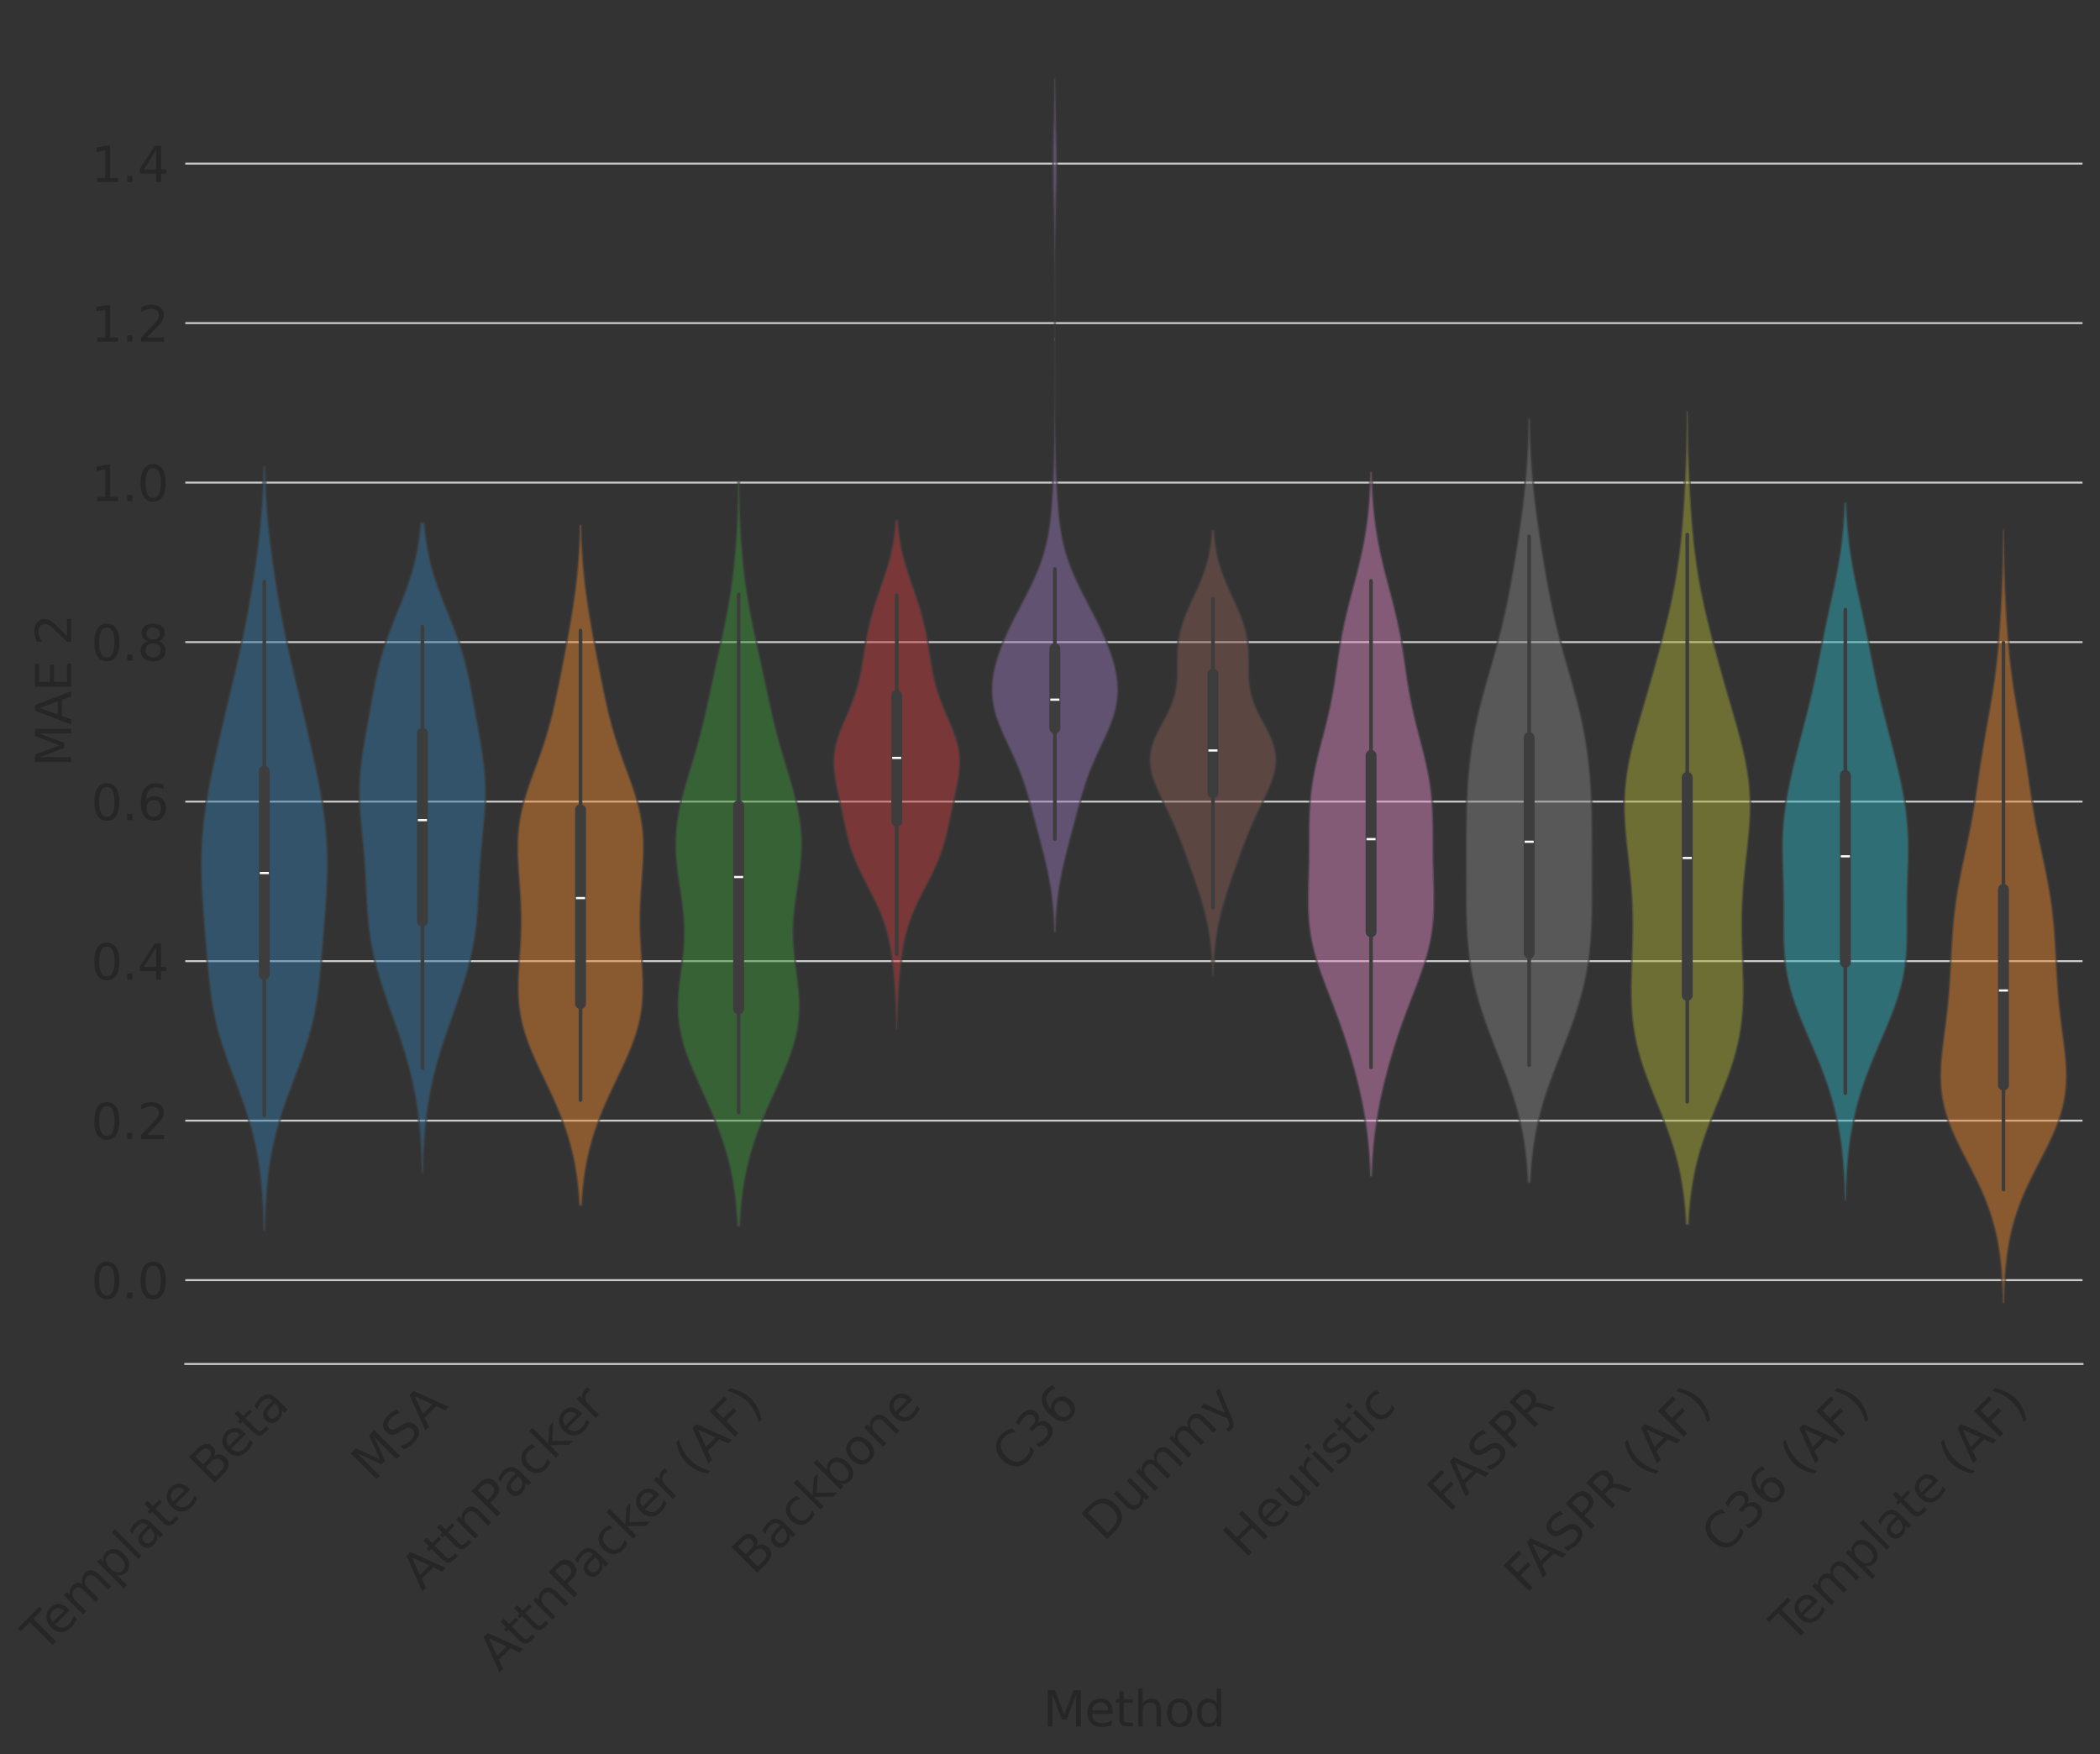 <?xml version="1.0" encoding="utf-8" standalone="no"?>
<!DOCTYPE svg PUBLIC "-//W3C//DTD SVG 1.1//EN"
  "http://www.w3.org/Graphics/SVG/1.1/DTD/svg11.dtd">
<svg xmlns:xlink="http://www.w3.org/1999/xlink" width="864.69pt" height="722.184pt" viewBox="0 0 864.69 722.184" xmlns="http://www.w3.org/2000/svg" version="1.1">
 <rect x="0" y="0" width="864.69" height="722.184" fill="#333333" stroke="none"/>
 <defs>
  <style type="text/css">*{stroke-linejoin: round; stroke-linecap: butt}</style>
 </defs>
 <g id="figure_1">
  <g id="patch_1">
   <path d="M 0 722.184 
L 864.69 722.184 
L 864.69 0 
L 0 0 
L 0 722.184 
z
" style="fill: none"/>
  </g>
  <g id="axes_1">
   <g id="patch_2">
    <path d="M 76.29 561.6 
L 857.49 561.6 
L 857.49 7.2 
L 76.29 7.2 
L 76.29 561.6 
z
" style="fill: none"/>
   </g>
   <g id="matplotlib.axis_1">
    <g id="xtick_1">
     <g id="text_1">
      <!-- Template Beta -->
      <g style="fill: #262626" transform="translate(17.946 680.986) rotate(-45) scale(0.2 -0.2)">
       <defs>
        <path id="DejaVuSans-54" d="M -19 4666 
L 3928 4666 
L 3928 4134 
L 2272 4134 
L 2272 0 
L 1638 0 
L 1638 4134 
L -19 4134 
L -19 4666 
z
" transform="scale(0.016)"/>
        <path id="DejaVuSans-65" d="M 3597 1894 
L 3597 1613 
L 953 1613 
Q 991 1019 1311 708 
Q 1631 397 2203 397 
Q 2534 397 2845 478 
Q 3156 559 3463 722 
L 3463 178 
Q 3153 47 2828 -22 
Q 2503 -91 2169 -91 
Q 1331 -91 842 396 
Q 353 884 353 1716 
Q 353 2575 817 3079 
Q 1281 3584 2069 3584 
Q 2775 3584 3186 3129 
Q 3597 2675 3597 1894 
z
M 3022 2063 
Q 3016 2534 2758 2815 
Q 2500 3097 2075 3097 
Q 1594 3097 1305 2825 
Q 1016 2553 972 2059 
L 3022 2063 
z
" transform="scale(0.016)"/>
        <path id="DejaVuSans-6d" d="M 3328 2828 
Q 3544 3216 3844 3400 
Q 4144 3584 4550 3584 
Q 5097 3584 5394 3201 
Q 5691 2819 5691 2113 
L 5691 0 
L 5113 0 
L 5113 2094 
Q 5113 2597 4934 2840 
Q 4756 3084 4391 3084 
Q 3944 3084 3684 2787 
Q 3425 2491 3425 1978 
L 3425 0 
L 2847 0 
L 2847 2094 
Q 2847 2600 2669 2842 
Q 2491 3084 2119 3084 
Q 1678 3084 1418 2786 
Q 1159 2488 1159 1978 
L 1159 0 
L 581 0 
L 581 3500 
L 1159 3500 
L 1159 2956 
Q 1356 3278 1631 3431 
Q 1906 3584 2284 3584 
Q 2666 3584 2933 3390 
Q 3200 3197 3328 2828 
z
" transform="scale(0.016)"/>
        <path id="DejaVuSans-70" d="M 1159 525 
L 1159 -1331 
L 581 -1331 
L 581 3500 
L 1159 3500 
L 1159 2969 
Q 1341 3281 1617 3432 
Q 1894 3584 2278 3584 
Q 2916 3584 3314 3078 
Q 3713 2572 3713 1747 
Q 3713 922 3314 415 
Q 2916 -91 2278 -91 
Q 1894 -91 1617 61 
Q 1341 213 1159 525 
z
M 3116 1747 
Q 3116 2381 2855 2742 
Q 2594 3103 2138 3103 
Q 1681 3103 1420 2742 
Q 1159 2381 1159 1747 
Q 1159 1113 1420 752 
Q 1681 391 2138 391 
Q 2594 391 2855 752 
Q 3116 1113 3116 1747 
z
" transform="scale(0.016)"/>
        <path id="DejaVuSans-6c" d="M 603 4863 
L 1178 4863 
L 1178 0 
L 603 0 
L 603 4863 
z
" transform="scale(0.016)"/>
        <path id="DejaVuSans-61" d="M 2194 1759 
Q 1497 1759 1228 1600 
Q 959 1441 959 1056 
Q 959 750 1161 570 
Q 1363 391 1709 391 
Q 2188 391 2477 730 
Q 2766 1069 2766 1631 
L 2766 1759 
L 2194 1759 
z
M 3341 1997 
L 3341 0 
L 2766 0 
L 2766 531 
Q 2569 213 2275 61 
Q 1981 -91 1556 -91 
Q 1019 -91 701 211 
Q 384 513 384 1019 
Q 384 1609 779 1909 
Q 1175 2209 1959 2209 
L 2766 2209 
L 2766 2266 
Q 2766 2663 2505 2880 
Q 2244 3097 1772 3097 
Q 1472 3097 1187 3025 
Q 903 2953 641 2809 
L 641 3341 
Q 956 3463 1253 3523 
Q 1550 3584 1831 3584 
Q 2591 3584 2966 3190 
Q 3341 2797 3341 1997 
z
" transform="scale(0.016)"/>
        <path id="DejaVuSans-74" d="M 1172 4494 
L 1172 3500 
L 2356 3500 
L 2356 3053 
L 1172 3053 
L 1172 1153 
Q 1172 725 1289 603 
Q 1406 481 1766 481 
L 2356 481 
L 2356 0 
L 1766 0 
Q 1100 0 847 248 
Q 594 497 594 1153 
L 594 3053 
L 172 3053 
L 172 3500 
L 594 3500 
L 594 4494 
L 1172 4494 
z
" transform="scale(0.016)"/>
        <path id="DejaVuSans-20" transform="scale(0.016)"/>
        <path id="DejaVuSans-42" d="M 1259 2228 
L 1259 519 
L 2272 519 
Q 2781 519 3026 730 
Q 3272 941 3272 1375 
Q 3272 1813 3026 2020 
Q 2781 2228 2272 2228 
L 1259 2228 
z
M 1259 4147 
L 1259 2741 
L 2194 2741 
Q 2656 2741 2882 2914 
Q 3109 3088 3109 3444 
Q 3109 3797 2882 3972 
Q 2656 4147 2194 4147 
L 1259 4147 
z
M 628 4666 
L 2241 4666 
Q 2963 4666 3353 4366 
Q 3744 4066 3744 3513 
Q 3744 3084 3544 2831 
Q 3344 2578 2956 2516 
Q 3422 2416 3680 2098 
Q 3938 1781 3938 1306 
Q 3938 681 3513 340 
Q 3088 0 2303 0 
L 628 0 
L 628 4666 
z
" transform="scale(0.016)"/>
       </defs>
       <use xlink:href="#DejaVuSans-54"/>
       <use xlink:href="#DejaVuSans-65" x="44.084"/>
       <use xlink:href="#DejaVuSans-6d" x="105.607"/>
       <use xlink:href="#DejaVuSans-70" x="203.02"/>
       <use xlink:href="#DejaVuSans-6c" x="266.496"/>
       <use xlink:href="#DejaVuSans-61" x="294.279"/>
       <use xlink:href="#DejaVuSans-74" x="355.559"/>
       <use xlink:href="#DejaVuSans-65" x="394.768"/>
       <use xlink:href="#DejaVuSans-20" x="456.291"/>
       <use xlink:href="#DejaVuSans-42" x="488.078"/>
       <use xlink:href="#DejaVuSans-65" x="556.682"/>
       <use xlink:href="#DejaVuSans-74" x="618.205"/>
       <use xlink:href="#DejaVuSans-61" x="657.414"/>
      </g>
     </g>
    </g>
    <g id="xtick_2">
     <g id="text_2">
      <!-- MSA -->
      <g style="fill: #262626" transform="translate(153.566 610.465) rotate(-45) scale(0.2 -0.2)">
       <defs>
        <path id="DejaVuSans-4d" d="M 628 4666 
L 1569 4666 
L 2759 1491 
L 3956 4666 
L 4897 4666 
L 4897 0 
L 4281 0 
L 4281 4097 
L 3078 897 
L 2444 897 
L 1241 4097 
L 1241 0 
L 628 0 
L 628 4666 
z
" transform="scale(0.016)"/>
        <path id="DejaVuSans-53" d="M 3425 4513 
L 3425 3897 
Q 3066 4069 2747 4153 
Q 2428 4238 2131 4238 
Q 1616 4238 1336 4038 
Q 1056 3838 1056 3469 
Q 1056 3159 1242 3001 
Q 1428 2844 1947 2747 
L 2328 2669 
Q 3034 2534 3370 2195 
Q 3706 1856 3706 1288 
Q 3706 609 3251 259 
Q 2797 -91 1919 -91 
Q 1588 -91 1214 -16 
Q 841 59 441 206 
L 441 856 
Q 825 641 1194 531 
Q 1563 422 1919 422 
Q 2459 422 2753 634 
Q 3047 847 3047 1241 
Q 3047 1584 2836 1778 
Q 2625 1972 2144 2069 
L 1759 2144 
Q 1053 2284 737 2584 
Q 422 2884 422 3419 
Q 422 4038 858 4394 
Q 1294 4750 2059 4750 
Q 2388 4750 2728 4690 
Q 3069 4631 3425 4513 
z
" transform="scale(0.016)"/>
        <path id="DejaVuSans-41" d="M 2188 4044 
L 1331 1722 
L 3047 1722 
L 2188 4044 
z
M 1831 4666 
L 2547 4666 
L 4325 0 
L 3669 0 
L 3244 1197 
L 1141 1197 
L 716 0 
L 50 0 
L 1831 4666 
z
" transform="scale(0.016)"/>
       </defs>
       <use xlink:href="#DejaVuSans-4d"/>
       <use xlink:href="#DejaVuSans-53" x="86.279"/>
       <use xlink:href="#DejaVuSans-41" x="151.631"/>
      </g>
     </g>
    </g>
    <g id="xtick_3">
     <g id="text_3">
      <!-- AttnPacker -->
      <g style="fill: #262626" transform="translate(173.783 655.349) rotate(-45) scale(0.2 -0.2)">
       <defs>
        <path id="DejaVuSans-6e" d="M 3513 2113 
L 3513 0 
L 2938 0 
L 2938 2094 
Q 2938 2591 2744 2837 
Q 2550 3084 2163 3084 
Q 1697 3084 1428 2787 
Q 1159 2491 1159 1978 
L 1159 0 
L 581 0 
L 581 3500 
L 1159 3500 
L 1159 2956 
Q 1366 3272 1645 3428 
Q 1925 3584 2291 3584 
Q 2894 3584 3203 3211 
Q 3513 2838 3513 2113 
z
" transform="scale(0.016)"/>
        <path id="DejaVuSans-50" d="M 1259 4147 
L 1259 2394 
L 2053 2394 
Q 2494 2394 2734 2622 
Q 2975 2850 2975 3272 
Q 2975 3691 2734 3919 
Q 2494 4147 2053 4147 
L 1259 4147 
z
M 628 4666 
L 2053 4666 
Q 2838 4666 3239 4311 
Q 3641 3956 3641 3272 
Q 3641 2581 3239 2228 
Q 2838 1875 2053 1875 
L 1259 1875 
L 1259 0 
L 628 0 
L 628 4666 
z
" transform="scale(0.016)"/>
        <path id="DejaVuSans-63" d="M 3122 3366 
L 3122 2828 
Q 2878 2963 2633 3030 
Q 2388 3097 2138 3097 
Q 1578 3097 1268 2742 
Q 959 2388 959 1747 
Q 959 1106 1268 751 
Q 1578 397 2138 397 
Q 2388 397 2633 464 
Q 2878 531 3122 666 
L 3122 134 
Q 2881 22 2623 -34 
Q 2366 -91 2075 -91 
Q 1284 -91 818 406 
Q 353 903 353 1747 
Q 353 2603 823 3093 
Q 1294 3584 2113 3584 
Q 2378 3584 2631 3529 
Q 2884 3475 3122 3366 
z
" transform="scale(0.016)"/>
        <path id="DejaVuSans-6b" d="M 581 4863 
L 1159 4863 
L 1159 1991 
L 2875 3500 
L 3609 3500 
L 1753 1863 
L 3688 0 
L 2938 0 
L 1159 1709 
L 1159 0 
L 581 0 
L 581 4863 
z
" transform="scale(0.016)"/>
        <path id="DejaVuSans-72" d="M 2631 2963 
Q 2534 3019 2420 3045 
Q 2306 3072 2169 3072 
Q 1681 3072 1420 2755 
Q 1159 2438 1159 1844 
L 1159 0 
L 581 0 
L 581 3500 
L 1159 3500 
L 1159 2956 
Q 1341 3275 1631 3429 
Q 1922 3584 2338 3584 
Q 2397 3584 2469 3576 
Q 2541 3569 2628 3553 
L 2631 2963 
z
" transform="scale(0.016)"/>
       </defs>
       <use xlink:href="#DejaVuSans-41"/>
       <use xlink:href="#DejaVuSans-74" x="66.658"/>
       <use xlink:href="#DejaVuSans-74" x="105.867"/>
       <use xlink:href="#DejaVuSans-6e" x="145.076"/>
       <use xlink:href="#DejaVuSans-50" x="208.455"/>
       <use xlink:href="#DejaVuSans-61" x="264.258"/>
       <use xlink:href="#DejaVuSans-63" x="325.537"/>
       <use xlink:href="#DejaVuSans-6b" x="380.518"/>
       <use xlink:href="#DejaVuSans-65" x="434.803"/>
       <use xlink:href="#DejaVuSans-72" x="496.326"/>
      </g>
     </g>
    </g>
    <g id="xtick_4">
     <g id="text_4">
      <!-- AttnPacker (AF) -->
      <g style="fill: #262626" transform="translate(205.545 688.687) rotate(-45) scale(0.2 -0.2)">
       <defs>
        <path id="DejaVuSans-28" d="M 1984 4856 
Q 1566 4138 1362 3434 
Q 1159 2731 1159 2009 
Q 1159 1288 1364 580 
Q 1569 -128 1984 -844 
L 1484 -844 
Q 1016 -109 783 600 
Q 550 1309 550 2009 
Q 550 2706 781 3412 
Q 1013 4119 1484 4856 
L 1984 4856 
z
" transform="scale(0.016)"/>
        <path id="DejaVuSans-46" d="M 628 4666 
L 3309 4666 
L 3309 4134 
L 1259 4134 
L 1259 2759 
L 3109 2759 
L 3109 2228 
L 1259 2228 
L 1259 0 
L 628 0 
L 628 4666 
z
" transform="scale(0.016)"/>
        <path id="DejaVuSans-29" d="M 513 4856 
L 1013 4856 
Q 1481 4119 1714 3412 
Q 1947 2706 1947 2009 
Q 1947 1309 1714 600 
Q 1481 -109 1013 -844 
L 513 -844 
Q 928 -128 1133 580 
Q 1338 1288 1338 2009 
Q 1338 2731 1133 3434 
Q 928 4138 513 4856 
z
" transform="scale(0.016)"/>
       </defs>
       <use xlink:href="#DejaVuSans-41"/>
       <use xlink:href="#DejaVuSans-74" x="66.658"/>
       <use xlink:href="#DejaVuSans-74" x="105.867"/>
       <use xlink:href="#DejaVuSans-6e" x="145.076"/>
       <use xlink:href="#DejaVuSans-50" x="208.455"/>
       <use xlink:href="#DejaVuSans-61" x="264.258"/>
       <use xlink:href="#DejaVuSans-63" x="325.537"/>
       <use xlink:href="#DejaVuSans-6b" x="380.518"/>
       <use xlink:href="#DejaVuSans-65" x="434.803"/>
       <use xlink:href="#DejaVuSans-72" x="496.326"/>
       <use xlink:href="#DejaVuSans-20" x="537.439"/>
       <use xlink:href="#DejaVuSans-28" x="569.227"/>
       <use xlink:href="#DejaVuSans-41" x="608.24"/>
       <use xlink:href="#DejaVuSans-46" x="676.648"/>
       <use xlink:href="#DejaVuSans-29" x="734.168"/>
      </g>
     </g>
    </g>
    <g id="xtick_5">
     <g id="text_5">
      <!-- Backbone -->
      <g style="fill: #262626" transform="translate(310.356 648.976) rotate(-45) scale(0.2 -0.2)">
       <defs>
        <path id="DejaVuSans-62" d="M 3116 1747 
Q 3116 2381 2855 2742 
Q 2594 3103 2138 3103 
Q 1681 3103 1420 2742 
Q 1159 2381 1159 1747 
Q 1159 1113 1420 752 
Q 1681 391 2138 391 
Q 2594 391 2855 752 
Q 3116 1113 3116 1747 
z
M 1159 2969 
Q 1341 3281 1617 3432 
Q 1894 3584 2278 3584 
Q 2916 3584 3314 3078 
Q 3713 2572 3713 1747 
Q 3713 922 3314 415 
Q 2916 -91 2278 -91 
Q 1894 -91 1617 61 
Q 1341 213 1159 525 
L 1159 0 
L 581 0 
L 581 4863 
L 1159 4863 
L 1159 2969 
z
" transform="scale(0.016)"/>
        <path id="DejaVuSans-6f" d="M 1959 3097 
Q 1497 3097 1228 2736 
Q 959 2375 959 1747 
Q 959 1119 1226 758 
Q 1494 397 1959 397 
Q 2419 397 2687 759 
Q 2956 1122 2956 1747 
Q 2956 2369 2687 2733 
Q 2419 3097 1959 3097 
z
M 1959 3584 
Q 2709 3584 3137 3096 
Q 3566 2609 3566 1747 
Q 3566 888 3137 398 
Q 2709 -91 1959 -91 
Q 1206 -91 779 398 
Q 353 888 353 1747 
Q 353 2609 779 3096 
Q 1206 3584 1959 3584 
z
" transform="scale(0.016)"/>
       </defs>
       <use xlink:href="#DejaVuSans-42"/>
       <use xlink:href="#DejaVuSans-61" x="68.604"/>
       <use xlink:href="#DejaVuSans-63" x="129.883"/>
       <use xlink:href="#DejaVuSans-6b" x="184.863"/>
       <use xlink:href="#DejaVuSans-62" x="242.773"/>
       <use xlink:href="#DejaVuSans-6f" x="306.25"/>
       <use xlink:href="#DejaVuSans-6e" x="367.432"/>
       <use xlink:href="#DejaVuSans-65" x="430.811"/>
      </g>
     </g>
    </g>
    <g id="xtick_6">
     <g id="text_6">
      <!-- C36 -->
      <g style="fill: #262626" transform="translate(417.215 607.217) rotate(-45) scale(0.2 -0.2)">
       <defs>
        <path id="DejaVuSans-43" d="M 4122 4306 
L 4122 3641 
Q 3803 3938 3442 4084 
Q 3081 4231 2675 4231 
Q 1875 4231 1450 3742 
Q 1025 3253 1025 2328 
Q 1025 1406 1450 917 
Q 1875 428 2675 428 
Q 3081 428 3442 575 
Q 3803 722 4122 1019 
L 4122 359 
Q 3791 134 3420 21 
Q 3050 -91 2638 -91 
Q 1578 -91 968 557 
Q 359 1206 359 2328 
Q 359 3453 968 4101 
Q 1578 4750 2638 4750 
Q 3056 4750 3426 4639 
Q 3797 4528 4122 4306 
z
" transform="scale(0.016)"/>
        <path id="DejaVuSans-33" d="M 2597 2516 
Q 3050 2419 3304 2112 
Q 3559 1806 3559 1356 
Q 3559 666 3084 287 
Q 2609 -91 1734 -91 
Q 1441 -91 1130 -33 
Q 819 25 488 141 
L 488 750 
Q 750 597 1062 519 
Q 1375 441 1716 441 
Q 2309 441 2620 675 
Q 2931 909 2931 1356 
Q 2931 1769 2642 2001 
Q 2353 2234 1838 2234 
L 1294 2234 
L 1294 2753 
L 1863 2753 
Q 2328 2753 2575 2939 
Q 2822 3125 2822 3475 
Q 2822 3834 2567 4026 
Q 2313 4219 1838 4219 
Q 1578 4219 1281 4162 
Q 984 4106 628 3988 
L 628 4550 
Q 988 4650 1302 4700 
Q 1616 4750 1894 4750 
Q 2613 4750 3031 4423 
Q 3450 4097 3450 3541 
Q 3450 3153 3228 2886 
Q 3006 2619 2597 2516 
z
" transform="scale(0.016)"/>
        <path id="DejaVuSans-36" d="M 2113 2584 
Q 1688 2584 1439 2293 
Q 1191 2003 1191 1497 
Q 1191 994 1439 701 
Q 1688 409 2113 409 
Q 2538 409 2786 701 
Q 3034 994 3034 1497 
Q 3034 2003 2786 2293 
Q 2538 2584 2113 2584 
z
M 3366 4563 
L 3366 3988 
Q 3128 4100 2886 4159 
Q 2644 4219 2406 4219 
Q 1781 4219 1451 3797 
Q 1122 3375 1075 2522 
Q 1259 2794 1537 2939 
Q 1816 3084 2150 3084 
Q 2853 3084 3261 2657 
Q 3669 2231 3669 1497 
Q 3669 778 3244 343 
Q 2819 -91 2113 -91 
Q 1303 -91 875 529 
Q 447 1150 447 2328 
Q 447 3434 972 4092 
Q 1497 4750 2381 4750 
Q 2619 4750 2861 4703 
Q 3103 4656 3366 4563 
z
" transform="scale(0.016)"/>
       </defs>
       <use xlink:href="#DejaVuSans-43"/>
       <use xlink:href="#DejaVuSans-33" x="69.824"/>
       <use xlink:href="#DejaVuSans-36" x="133.447"/>
      </g>
     </g>
    </g>
    <g id="xtick_7">
     <g id="text_7">
      <!-- Dummy -->
      <g style="fill: #262626" transform="translate(454.413 635.119) rotate(-45) scale(0.2 -0.2)">
       <defs>
        <path id="DejaVuSans-44" d="M 1259 4147 
L 1259 519 
L 2022 519 
Q 2988 519 3436 956 
Q 3884 1394 3884 2338 
Q 3884 3275 3436 3711 
Q 2988 4147 2022 4147 
L 1259 4147 
z
M 628 4666 
L 1925 4666 
Q 3281 4666 3915 4102 
Q 4550 3538 4550 2338 
Q 4550 1131 3912 565 
Q 3275 0 1925 0 
L 628 0 
L 628 4666 
z
" transform="scale(0.016)"/>
        <path id="DejaVuSans-75" d="M 544 1381 
L 544 3500 
L 1119 3500 
L 1119 1403 
Q 1119 906 1312 657 
Q 1506 409 1894 409 
Q 2359 409 2629 706 
Q 2900 1003 2900 1516 
L 2900 3500 
L 3475 3500 
L 3475 0 
L 2900 0 
L 2900 538 
Q 2691 219 2414 64 
Q 2138 -91 1772 -91 
Q 1169 -91 856 284 
Q 544 659 544 1381 
z
M 1991 3584 
L 1991 3584 
z
" transform="scale(0.016)"/>
        <path id="DejaVuSans-79" d="M 2059 -325 
Q 1816 -950 1584 -1140 
Q 1353 -1331 966 -1331 
L 506 -1331 
L 506 -850 
L 844 -850 
Q 1081 -850 1212 -737 
Q 1344 -625 1503 -206 
L 1606 56 
L 191 3500 
L 800 3500 
L 1894 763 
L 2988 3500 
L 3597 3500 
L 2059 -325 
z
" transform="scale(0.016)"/>
       </defs>
       <use xlink:href="#DejaVuSans-44"/>
       <use xlink:href="#DejaVuSans-75" x="77.002"/>
       <use xlink:href="#DejaVuSans-6d" x="140.381"/>
       <use xlink:href="#DejaVuSans-6d" x="237.793"/>
       <use xlink:href="#DejaVuSans-79" x="335.205"/>
      </g>
     </g>
    </g>
    <g id="xtick_8">
     <g id="text_8">
      <!-- Heuristic -->
      <g style="fill: #262626" transform="translate(512.627 642.004) rotate(-45) scale(0.2 -0.2)">
       <defs>
        <path id="DejaVuSans-48" d="M 628 4666 
L 1259 4666 
L 1259 2753 
L 3553 2753 
L 3553 4666 
L 4184 4666 
L 4184 0 
L 3553 0 
L 3553 2222 
L 1259 2222 
L 1259 0 
L 628 0 
L 628 4666 
z
" transform="scale(0.016)"/>
        <path id="DejaVuSans-69" d="M 603 3500 
L 1178 3500 
L 1178 0 
L 603 0 
L 603 3500 
z
M 603 4863 
L 1178 4863 
L 1178 4134 
L 603 4134 
L 603 4863 
z
" transform="scale(0.016)"/>
        <path id="DejaVuSans-73" d="M 2834 3397 
L 2834 2853 
Q 2591 2978 2328 3040 
Q 2066 3103 1784 3103 
Q 1356 3103 1142 2972 
Q 928 2841 928 2578 
Q 928 2378 1081 2264 
Q 1234 2150 1697 2047 
L 1894 2003 
Q 2506 1872 2764 1633 
Q 3022 1394 3022 966 
Q 3022 478 2636 193 
Q 2250 -91 1575 -91 
Q 1294 -91 989 -36 
Q 684 19 347 128 
L 347 722 
Q 666 556 975 473 
Q 1284 391 1588 391 
Q 1994 391 2212 530 
Q 2431 669 2431 922 
Q 2431 1156 2273 1281 
Q 2116 1406 1581 1522 
L 1381 1569 
Q 847 1681 609 1914 
Q 372 2147 372 2553 
Q 372 3047 722 3315 
Q 1072 3584 1716 3584 
Q 2034 3584 2315 3537 
Q 2597 3491 2834 3397 
z
" transform="scale(0.016)"/>
       </defs>
       <use xlink:href="#DejaVuSans-48"/>
       <use xlink:href="#DejaVuSans-65" x="75.195"/>
       <use xlink:href="#DejaVuSans-75" x="136.719"/>
       <use xlink:href="#DejaVuSans-72" x="200.098"/>
       <use xlink:href="#DejaVuSans-69" x="241.211"/>
       <use xlink:href="#DejaVuSans-73" x="268.994"/>
       <use xlink:href="#DejaVuSans-74" x="321.094"/>
       <use xlink:href="#DejaVuSans-69" x="360.303"/>
       <use xlink:href="#DejaVuSans-63" x="388.086"/>
      </g>
     </g>
    </g>
    <g id="xtick_9">
     <g id="text_9">
      <!-- FASPR -->
      <g style="fill: #262626" transform="translate(596.536 623.195) rotate(-45) scale(0.2 -0.2)">
       <defs>
        <path id="DejaVuSans-52" d="M 2841 2188 
Q 3044 2119 3236 1894 
Q 3428 1669 3622 1275 
L 4263 0 
L 3584 0 
L 2988 1197 
Q 2756 1666 2539 1819 
Q 2322 1972 1947 1972 
L 1259 1972 
L 1259 0 
L 628 0 
L 628 4666 
L 2053 4666 
Q 2853 4666 3247 4331 
Q 3641 3997 3641 3322 
Q 3641 2881 3436 2590 
Q 3231 2300 2841 2188 
z
M 1259 4147 
L 1259 2491 
L 2053 2491 
Q 2509 2491 2742 2702 
Q 2975 2913 2975 3322 
Q 2975 3731 2742 3939 
Q 2509 4147 2053 4147 
L 1259 4147 
z
" transform="scale(0.016)"/>
       </defs>
       <use xlink:href="#DejaVuSans-46"/>
       <use xlink:href="#DejaVuSans-41" x="48.395"/>
       <use xlink:href="#DejaVuSans-53" x="116.803"/>
       <use xlink:href="#DejaVuSans-50" x="180.279"/>
       <use xlink:href="#DejaVuSans-52" x="240.582"/>
      </g>
     </g>
    </g>
    <g id="xtick_10">
     <g id="text_10">
      <!-- FASPR (AF) -->
      <g style="fill: #262626" transform="translate(628.298 656.533) rotate(-45) scale(0.2 -0.2)">
       <use xlink:href="#DejaVuSans-46"/>
       <use xlink:href="#DejaVuSans-41" x="48.395"/>
       <use xlink:href="#DejaVuSans-53" x="116.803"/>
       <use xlink:href="#DejaVuSans-50" x="180.279"/>
       <use xlink:href="#DejaVuSans-52" x="240.582"/>
       <use xlink:href="#DejaVuSans-20" x="310.064"/>
       <use xlink:href="#DejaVuSans-28" x="341.852"/>
       <use xlink:href="#DejaVuSans-41" x="380.865"/>
       <use xlink:href="#DejaVuSans-46" x="449.273"/>
       <use xlink:href="#DejaVuSans-29" x="506.793"/>
      </g>
     </g>
    </g>
    <g id="xtick_11">
     <g id="text_11">
      <!-- C36 (AF) -->
      <g style="fill: #262626" transform="translate(709.377 640.555) rotate(-45) scale(0.2 -0.2)">
       <use xlink:href="#DejaVuSans-43"/>
       <use xlink:href="#DejaVuSans-33" x="69.824"/>
       <use xlink:href="#DejaVuSans-36" x="133.447"/>
       <use xlink:href="#DejaVuSans-20" x="197.07"/>
       <use xlink:href="#DejaVuSans-28" x="228.857"/>
       <use xlink:href="#DejaVuSans-41" x="267.871"/>
       <use xlink:href="#DejaVuSans-46" x="336.279"/>
       <use xlink:href="#DejaVuSans-29" x="393.799"/>
      </g>
     </g>
    </g>
    <g id="xtick_12">
     <g id="text_12">
      <!-- Template (AF) -->
      <g style="fill: #262626" transform="translate(737.818 677.214) rotate(-45) scale(0.2 -0.2)">
       <use xlink:href="#DejaVuSans-54"/>
       <use xlink:href="#DejaVuSans-65" x="44.084"/>
       <use xlink:href="#DejaVuSans-6d" x="105.607"/>
       <use xlink:href="#DejaVuSans-70" x="203.02"/>
       <use xlink:href="#DejaVuSans-6c" x="266.496"/>
       <use xlink:href="#DejaVuSans-61" x="294.279"/>
       <use xlink:href="#DejaVuSans-74" x="355.559"/>
       <use xlink:href="#DejaVuSans-65" x="394.768"/>
       <use xlink:href="#DejaVuSans-20" x="456.291"/>
       <use xlink:href="#DejaVuSans-28" x="488.078"/>
       <use xlink:href="#DejaVuSans-41" x="527.092"/>
       <use xlink:href="#DejaVuSans-46" x="595.5"/>
       <use xlink:href="#DejaVuSans-29" x="653.02"/>
      </g>
     </g>
    </g>
    <g id="text_13">
     <!-- Method -->
     <g style="fill: #262626" transform="translate(429.384 710.825) scale(0.2 -0.2)">
      <defs>
       <path id="DejaVuSans-68" d="M 3513 2113 
L 3513 0 
L 2938 0 
L 2938 2094 
Q 2938 2591 2744 2837 
Q 2550 3084 2163 3084 
Q 1697 3084 1428 2787 
Q 1159 2491 1159 1978 
L 1159 0 
L 581 0 
L 581 4863 
L 1159 4863 
L 1159 2956 
Q 1366 3272 1645 3428 
Q 1925 3584 2291 3584 
Q 2894 3584 3203 3211 
Q 3513 2838 3513 2113 
z
" transform="scale(0.016)"/>
       <path id="DejaVuSans-64" d="M 2906 2969 
L 2906 4863 
L 3481 4863 
L 3481 0 
L 2906 0 
L 2906 525 
Q 2725 213 2448 61 
Q 2172 -91 1784 -91 
Q 1150 -91 751 415 
Q 353 922 353 1747 
Q 353 2572 751 3078 
Q 1150 3584 1784 3584 
Q 2172 3584 2448 3432 
Q 2725 3281 2906 2969 
z
M 947 1747 
Q 947 1113 1208 752 
Q 1469 391 1925 391 
Q 2381 391 2643 752 
Q 2906 1113 2906 1747 
Q 2906 2381 2643 2742 
Q 2381 3103 1925 3103 
Q 1469 3103 1208 2742 
Q 947 2381 947 1747 
z
" transform="scale(0.016)"/>
      </defs>
      <use xlink:href="#DejaVuSans-4d"/>
      <use xlink:href="#DejaVuSans-65" x="86.279"/>
      <use xlink:href="#DejaVuSans-74" x="147.803"/>
      <use xlink:href="#DejaVuSans-68" x="187.012"/>
      <use xlink:href="#DejaVuSans-6f" x="250.391"/>
      <use xlink:href="#DejaVuSans-64" x="311.572"/>
     </g>
    </g>
   </g>
   <g id="matplotlib.axis_2">
    <g id="ytick_1">
     <g id="line2d_1">
      <path d="M 76.29 527.079 
L 857.49 527.079 
" clip-path="url(#p668efc801f)" style="fill: none; stroke: #cccccc; stroke-width: 0.8; stroke-linecap: round"/>
     </g>
     <g id="text_14">
      <!-- 0.0 -->
      <g style="fill: #262626" transform="translate(37.484 534.677) scale(0.2 -0.2)">
       <defs>
        <path id="DejaVuSans-30" d="M 2034 4250 
Q 1547 4250 1301 3770 
Q 1056 3291 1056 2328 
Q 1056 1369 1301 889 
Q 1547 409 2034 409 
Q 2525 409 2770 889 
Q 3016 1369 3016 2328 
Q 3016 3291 2770 3770 
Q 2525 4250 2034 4250 
z
M 2034 4750 
Q 2819 4750 3233 4129 
Q 3647 3509 3647 2328 
Q 3647 1150 3233 529 
Q 2819 -91 2034 -91 
Q 1250 -91 836 529 
Q 422 1150 422 2328 
Q 422 3509 836 4129 
Q 1250 4750 2034 4750 
z
" transform="scale(0.016)"/>
        <path id="DejaVuSans-2e" d="M 684 794 
L 1344 794 
L 1344 0 
L 684 0 
L 684 794 
z
" transform="scale(0.016)"/>
       </defs>
       <use xlink:href="#DejaVuSans-30"/>
       <use xlink:href="#DejaVuSans-2e" x="63.623"/>
       <use xlink:href="#DejaVuSans-30" x="95.41"/>
      </g>
     </g>
    </g>
    <g id="ytick_2">
     <g id="line2d_2">
      <path d="M 76.29 461.405 
L 857.49 461.405 
" clip-path="url(#p668efc801f)" style="fill: none; stroke: #cccccc; stroke-width: 0.8; stroke-linecap: round"/>
     </g>
     <g id="text_15">
      <!-- 0.2 -->
      <g style="fill: #262626" transform="translate(37.484 469.004) scale(0.2 -0.2)">
       <defs>
        <path id="DejaVuSans-32" d="M 1228 531 
L 3431 531 
L 3431 0 
L 469 0 
L 469 531 
Q 828 903 1448 1529 
Q 2069 2156 2228 2338 
Q 2531 2678 2651 2914 
Q 2772 3150 2772 3378 
Q 2772 3750 2511 3984 
Q 2250 4219 1831 4219 
Q 1534 4219 1204 4116 
Q 875 4013 500 3803 
L 500 4441 
Q 881 4594 1212 4672 
Q 1544 4750 1819 4750 
Q 2544 4750 2975 4387 
Q 3406 4025 3406 3419 
Q 3406 3131 3298 2873 
Q 3191 2616 2906 2266 
Q 2828 2175 2409 1742 
Q 1991 1309 1228 531 
z
" transform="scale(0.016)"/>
       </defs>
       <use xlink:href="#DejaVuSans-30"/>
       <use xlink:href="#DejaVuSans-2e" x="63.623"/>
       <use xlink:href="#DejaVuSans-32" x="95.41"/>
      </g>
     </g>
    </g>
    <g id="ytick_3">
     <g id="line2d_3">
      <path d="M 76.29 395.732 
L 857.49 395.732 
" clip-path="url(#p668efc801f)" style="fill: none; stroke: #cccccc; stroke-width: 0.8; stroke-linecap: round"/>
     </g>
     <g id="text_16">
      <!-- 0.4 -->
      <g style="fill: #262626" transform="translate(37.484 403.331) scale(0.2 -0.2)">
       <defs>
        <path id="DejaVuSans-34" d="M 2419 4116 
L 825 1625 
L 2419 1625 
L 2419 4116 
z
M 2253 4666 
L 3047 4666 
L 3047 1625 
L 3713 1625 
L 3713 1100 
L 3047 1100 
L 3047 0 
L 2419 0 
L 2419 1100 
L 313 1100 
L 313 1709 
L 2253 4666 
z
" transform="scale(0.016)"/>
       </defs>
       <use xlink:href="#DejaVuSans-30"/>
       <use xlink:href="#DejaVuSans-2e" x="63.623"/>
       <use xlink:href="#DejaVuSans-34" x="95.41"/>
      </g>
     </g>
    </g>
    <g id="ytick_4">
     <g id="line2d_4">
      <path d="M 76.29 330.059 
L 857.49 330.059 
" clip-path="url(#p668efc801f)" style="fill: none; stroke: #cccccc; stroke-width: 0.8; stroke-linecap: round"/>
     </g>
     <g id="text_17">
      <!-- 0.6 -->
      <g style="fill: #262626" transform="translate(37.484 337.657) scale(0.2 -0.2)">
       <use xlink:href="#DejaVuSans-30"/>
       <use xlink:href="#DejaVuSans-2e" x="63.623"/>
       <use xlink:href="#DejaVuSans-36" x="95.41"/>
      </g>
     </g>
    </g>
    <g id="ytick_5">
     <g id="line2d_5">
      <path d="M 76.29 264.385 
L 857.49 264.385 
" clip-path="url(#p668efc801f)" style="fill: none; stroke: #cccccc; stroke-width: 0.8; stroke-linecap: round"/>
     </g>
     <g id="text_18">
      <!-- 0.8 -->
      <g style="fill: #262626" transform="translate(37.484 271.984) scale(0.2 -0.2)">
       <defs>
        <path id="DejaVuSans-38" d="M 2034 2216 
Q 1584 2216 1326 1975 
Q 1069 1734 1069 1313 
Q 1069 891 1326 650 
Q 1584 409 2034 409 
Q 2484 409 2743 651 
Q 3003 894 3003 1313 
Q 3003 1734 2745 1975 
Q 2488 2216 2034 2216 
z
M 1403 2484 
Q 997 2584 770 2862 
Q 544 3141 544 3541 
Q 544 4100 942 4425 
Q 1341 4750 2034 4750 
Q 2731 4750 3128 4425 
Q 3525 4100 3525 3541 
Q 3525 3141 3298 2862 
Q 3072 2584 2669 2484 
Q 3125 2378 3379 2068 
Q 3634 1759 3634 1313 
Q 3634 634 3220 271 
Q 2806 -91 2034 -91 
Q 1263 -91 848 271 
Q 434 634 434 1313 
Q 434 1759 690 2068 
Q 947 2378 1403 2484 
z
M 1172 3481 
Q 1172 3119 1398 2916 
Q 1625 2713 2034 2713 
Q 2441 2713 2670 2916 
Q 2900 3119 2900 3481 
Q 2900 3844 2670 4047 
Q 2441 4250 2034 4250 
Q 1625 4250 1398 4047 
Q 1172 3844 1172 3481 
z
" transform="scale(0.016)"/>
       </defs>
       <use xlink:href="#DejaVuSans-30"/>
       <use xlink:href="#DejaVuSans-2e" x="63.623"/>
       <use xlink:href="#DejaVuSans-38" x="95.41"/>
      </g>
     </g>
    </g>
    <g id="ytick_6">
     <g id="line2d_6">
      <path d="M 76.29 198.712 
L 857.49 198.712 
" clip-path="url(#p668efc801f)" style="fill: none; stroke: #cccccc; stroke-width: 0.8; stroke-linecap: round"/>
     </g>
     <g id="text_19">
      <!-- 1.0 -->
      <g style="fill: #262626" transform="translate(37.484 206.31) scale(0.2 -0.2)">
       <defs>
        <path id="DejaVuSans-31" d="M 794 531 
L 1825 531 
L 1825 4091 
L 703 3866 
L 703 4441 
L 1819 4666 
L 2450 4666 
L 2450 531 
L 3481 531 
L 3481 0 
L 794 0 
L 794 531 
z
" transform="scale(0.016)"/>
       </defs>
       <use xlink:href="#DejaVuSans-31"/>
       <use xlink:href="#DejaVuSans-2e" x="63.623"/>
       <use xlink:href="#DejaVuSans-30" x="95.41"/>
      </g>
     </g>
    </g>
    <g id="ytick_7">
     <g id="line2d_7">
      <path d="M 76.29 133.038 
L 857.49 133.038 
" clip-path="url(#p668efc801f)" style="fill: none; stroke: #cccccc; stroke-width: 0.8; stroke-linecap: round"/>
     </g>
     <g id="text_20">
      <!-- 1.2 -->
      <g style="fill: #262626" transform="translate(37.484 140.637) scale(0.2 -0.2)">
       <use xlink:href="#DejaVuSans-31"/>
       <use xlink:href="#DejaVuSans-2e" x="63.623"/>
       <use xlink:href="#DejaVuSans-32" x="95.41"/>
      </g>
     </g>
    </g>
    <g id="ytick_8">
     <g id="line2d_8">
      <path d="M 76.29 67.365 
L 857.49 67.365 
" clip-path="url(#p668efc801f)" style="fill: none; stroke: #cccccc; stroke-width: 0.8; stroke-linecap: round"/>
     </g>
     <g id="text_21">
      <!-- 1.4 -->
      <g style="fill: #262626" transform="translate(37.484 74.963) scale(0.2 -0.2)">
       <use xlink:href="#DejaVuSans-31"/>
       <use xlink:href="#DejaVuSans-2e" x="63.623"/>
       <use xlink:href="#DejaVuSans-34" x="95.41"/>
      </g>
     </g>
    </g>
    <g id="text_22">
     <!-- MAE 2 -->
     <g style="fill: #262626" transform="translate(29.324 315.728) rotate(-90) scale(0.2 -0.2)">
      <defs>
       <path id="DejaVuSans-45" d="M 628 4666 
L 3578 4666 
L 3578 4134 
L 1259 4134 
L 1259 2753 
L 3481 2753 
L 3481 2222 
L 1259 2222 
L 1259 531 
L 3634 531 
L 3634 0 
L 628 0 
L 628 4666 
z
" transform="scale(0.016)"/>
      </defs>
      <use xlink:href="#DejaVuSans-4d"/>
      <use xlink:href="#DejaVuSans-41" x="86.279"/>
      <use xlink:href="#DejaVuSans-45" x="154.688"/>
      <use xlink:href="#DejaVuSans-20" x="217.871"/>
      <use xlink:href="#DejaVuSans-32" x="249.658"/>
     </g>
    </g>
   </g>
   <g id="PolyCollection_1">
    <defs>
     <path id="m9ed5ad4894" d="M 109.094 -215.698 
L 108.586 -215.698 
L 108.494 -218.872 
L 108.376 -222.046 
L 108.226 -225.221 
L 108.037 -228.395 
L 107.804 -231.569 
L 107.519 -234.743 
L 107.175 -237.918 
L 106.766 -241.092 
L 106.286 -244.266 
L 105.728 -247.44 
L 105.089 -250.615 
L 104.365 -253.789 
L 103.556 -256.963 
L 102.664 -260.137 
L 101.691 -263.312 
L 100.646 -266.486 
L 99.539 -269.66 
L 98.383 -272.835 
L 97.195 -276.009 
L 95.993 -279.183 
L 94.797 -282.357 
L 93.628 -285.532 
L 92.505 -288.706 
L 91.447 -291.88 
L 90.469 -295.054 
L 89.581 -298.229 
L 88.789 -301.403 
L 88.096 -304.577 
L 87.496 -307.751 
L 86.982 -310.926 
L 86.543 -314.1 
L 86.165 -317.274 
L 85.835 -320.448 
L 85.538 -323.623 
L 85.262 -326.797 
L 84.997 -329.971 
L 84.738 -333.146 
L 84.48 -336.32 
L 84.223 -339.494 
L 83.969 -342.668 
L 83.722 -345.843 
L 83.49 -349.017 
L 83.279 -352.191 
L 83.097 -355.365 
L 82.952 -358.54 
L 82.85 -361.714 
L 82.8 -364.888 
L 82.806 -368.062 
L 82.874 -371.237 
L 83.006 -374.411 
L 83.204 -377.585 
L 83.47 -380.76 
L 83.801 -383.934 
L 84.195 -387.108 
L 84.648 -390.282 
L 85.156 -393.457 
L 85.711 -396.631 
L 86.309 -399.805 
L 86.941 -402.979 
L 87.601 -406.154 
L 88.284 -409.328 
L 88.985 -412.502 
L 89.699 -415.676 
L 90.423 -418.851 
L 91.156 -422.025 
L 91.895 -425.199 
L 92.641 -428.374 
L 93.392 -431.548 
L 94.147 -434.722 
L 94.903 -437.896 
L 95.66 -441.071 
L 96.412 -444.245 
L 97.157 -447.419 
L 97.889 -450.593 
L 98.606 -453.768 
L 99.303 -456.942 
L 99.977 -460.116 
L 100.628 -463.29 
L 101.253 -466.465 
L 101.854 -469.639 
L 102.431 -472.813 
L 102.985 -475.987 
L 103.519 -479.162 
L 104.031 -482.336 
L 104.524 -485.51 
L 104.996 -488.685 
L 105.446 -491.859 
L 105.873 -495.033 
L 106.273 -498.207 
L 106.644 -501.382 
L 106.984 -504.556 
L 107.292 -507.73 
L 107.566 -510.904 
L 107.807 -514.079 
L 108.014 -517.253 
L 108.189 -520.427 
L 108.335 -523.601 
L 108.454 -526.776 
L 108.55 -529.95 
L 109.13 -529.95 
L 109.13 -529.95 
L 109.225 -526.776 
L 109.345 -523.601 
L 109.491 -520.427 
L 109.666 -517.253 
L 109.873 -514.079 
L 110.114 -510.904 
L 110.388 -507.73 
L 110.696 -504.556 
L 111.036 -501.382 
L 111.407 -498.207 
L 111.807 -495.033 
L 112.234 -491.859 
L 112.684 -488.685 
L 113.156 -485.51 
L 113.648 -482.336 
L 114.161 -479.162 
L 114.695 -475.987 
L 115.249 -472.813 
L 115.826 -469.639 
L 116.427 -466.465 
L 117.052 -463.29 
L 117.703 -460.116 
L 118.377 -456.942 
L 119.074 -453.768 
L 119.791 -450.593 
L 120.523 -447.419 
L 121.268 -444.245 
L 122.02 -441.071 
L 122.776 -437.896 
L 123.533 -434.722 
L 124.288 -431.548 
L 125.039 -428.374 
L 125.785 -425.199 
L 126.524 -422.025 
L 127.257 -418.851 
L 127.981 -415.676 
L 128.695 -412.502 
L 129.396 -409.328 
L 130.079 -406.154 
L 130.739 -402.979 
L 131.371 -399.805 
L 131.969 -396.631 
L 132.524 -393.457 
L 133.032 -390.282 
L 133.485 -387.108 
L 133.879 -383.934 
L 134.21 -380.76 
L 134.475 -377.585 
L 134.674 -374.411 
L 134.806 -371.237 
L 134.874 -368.062 
L 134.88 -364.888 
L 134.83 -361.714 
L 134.728 -358.54 
L 134.583 -355.365 
L 134.401 -352.191 
L 134.19 -349.017 
L 133.957 -345.843 
L 133.711 -342.668 
L 133.457 -339.494 
L 133.2 -336.32 
L 132.942 -333.146 
L 132.683 -329.971 
L 132.418 -326.797 
L 132.142 -323.623 
L 131.845 -320.448 
L 131.515 -317.274 
L 131.137 -314.1 
L 130.698 -310.926 
L 130.184 -307.751 
L 129.584 -304.577 
L 128.891 -301.403 
L 128.099 -298.229 
L 127.211 -295.054 
L 126.233 -291.88 
L 125.175 -288.706 
L 124.052 -285.532 
L 122.883 -282.357 
L 121.687 -279.183 
L 120.485 -276.009 
L 119.297 -272.835 
L 118.141 -269.66 
L 117.034 -266.486 
L 115.989 -263.312 
L 115.016 -260.137 
L 114.123 -256.963 
L 113.315 -253.789 
L 112.591 -250.615 
L 111.952 -247.44 
L 111.394 -244.266 
L 110.914 -241.092 
L 110.505 -237.918 
L 110.161 -234.743 
L 109.876 -231.569 
L 109.643 -228.395 
L 109.454 -225.221 
L 109.304 -222.046 
L 109.186 -218.872 
L 109.094 -215.698 
z
" style="stroke: #3d3d3d; stroke-opacity: 0.5"/>
    </defs>
    <g clip-path="url(#p668efc801f)">
     <use xlink:href="#m9ed5ad4894" x="0" y="722.184" style="fill: #3274a1; fill-opacity: 0.5; stroke: #3d3d3d; stroke-opacity: 0.5"/>
    </g>
   </g>
   <g id="PolyCollection_2">
    <defs>
     <path id="m1ad4569f46" d="M 174.173 -239.571 
L 173.707 -239.571 
L 173.631 -242.272 
L 173.537 -244.973 
L 173.419 -247.674 
L 173.275 -250.375 
L 173.1 -253.076 
L 172.892 -255.777 
L 172.646 -258.478 
L 172.358 -261.179 
L 172.026 -263.88 
L 171.646 -266.581 
L 171.215 -269.282 
L 170.733 -271.983 
L 170.197 -274.684 
L 169.608 -277.385 
L 168.965 -280.086 
L 168.269 -282.787 
L 167.524 -285.488 
L 166.733 -288.189 
L 165.899 -290.89 
L 165.027 -293.591 
L 164.125 -296.292 
L 163.199 -298.993 
L 162.256 -301.694 
L 161.305 -304.395 
L 160.354 -307.096 
L 159.412 -309.797 
L 158.488 -312.498 
L 157.592 -315.199 
L 156.73 -317.9 
L 155.912 -320.601 
L 155.145 -323.302 
L 154.436 -326.003 
L 153.79 -328.704 
L 153.211 -331.405 
L 152.702 -334.106 
L 152.262 -336.807 
L 151.889 -339.508 
L 151.58 -342.209 
L 151.327 -344.91 
L 151.122 -347.611 
L 150.954 -350.312 
L 150.812 -353.013 
L 150.684 -355.714 
L 150.557 -358.415 
L 150.422 -361.116 
L 150.269 -363.817 
L 150.093 -366.518 
L 149.891 -369.219 
L 149.664 -371.92 
L 149.415 -374.621 
L 149.151 -377.322 
L 148.883 -380.023 
L 148.623 -382.724 
L 148.385 -385.425 
L 148.181 -388.126 
L 148.025 -390.827 
L 147.929 -393.528 
L 147.9 -396.229 
L 147.945 -398.93 
L 148.067 -401.631 
L 148.264 -404.332 
L 148.531 -407.033 
L 148.861 -409.734 
L 149.243 -412.435 
L 149.667 -415.136 
L 150.12 -417.837 
L 150.592 -420.538 
L 151.074 -423.239 
L 151.558 -425.94 
L 152.041 -428.641 
L 152.524 -431.342 
L 153.01 -434.043 
L 153.506 -436.744 
L 154.021 -439.445 
L 154.565 -442.146 
L 155.151 -444.847 
L 155.789 -447.548 
L 156.488 -450.249 
L 157.253 -452.95 
L 158.089 -455.651 
L 158.992 -458.352 
L 159.958 -461.053 
L 160.977 -463.754 
L 162.035 -466.455 
L 163.117 -469.156 
L 164.206 -471.857 
L 165.283 -474.558 
L 166.329 -477.259 
L 167.329 -479.96 
L 168.269 -482.661 
L 169.136 -485.362 
L 169.923 -488.063 
L 170.626 -490.764 
L 171.242 -493.465 
L 171.774 -496.166 
L 172.225 -498.867 
L 172.601 -501.568 
L 172.909 -504.269 
L 173.158 -506.97 
L 174.722 -506.97 
L 174.722 -506.97 
L 174.971 -504.269 
L 175.279 -501.568 
L 175.655 -498.867 
L 176.106 -496.166 
L 176.638 -493.465 
L 177.254 -490.764 
L 177.956 -488.063 
L 178.744 -485.362 
L 179.611 -482.661 
L 180.551 -479.96 
L 181.551 -477.259 
L 182.597 -474.558 
L 183.674 -471.857 
L 184.763 -469.156 
L 185.845 -466.455 
L 186.903 -463.754 
L 187.922 -461.053 
L 188.888 -458.352 
L 189.791 -455.651 
L 190.627 -452.95 
L 191.392 -450.249 
L 192.091 -447.548 
L 192.729 -444.847 
L 193.315 -442.146 
L 193.859 -439.445 
L 194.374 -436.744 
L 194.87 -434.043 
L 195.356 -431.342 
L 195.839 -428.641 
L 196.322 -425.94 
L 196.806 -423.239 
L 197.288 -420.538 
L 197.759 -417.837 
L 198.213 -415.136 
L 198.636 -412.435 
L 199.019 -409.734 
L 199.349 -407.033 
L 199.616 -404.332 
L 199.813 -401.631 
L 199.935 -398.93 
L 199.98 -396.229 
L 199.951 -393.528 
L 199.855 -390.827 
L 199.699 -388.126 
L 199.495 -385.425 
L 199.256 -382.724 
L 198.997 -380.023 
L 198.729 -377.322 
L 198.465 -374.621 
L 198.216 -371.92 
L 197.989 -369.219 
L 197.787 -366.518 
L 197.611 -363.817 
L 197.458 -361.116 
L 197.323 -358.415 
L 197.196 -355.714 
L 197.068 -353.013 
L 196.926 -350.312 
L 196.758 -347.611 
L 196.553 -344.91 
L 196.3 -342.209 
L 195.991 -339.508 
L 195.618 -336.807 
L 195.178 -334.106 
L 194.669 -331.405 
L 194.09 -328.704 
L 193.444 -326.003 
L 192.735 -323.302 
L 191.968 -320.601 
L 191.15 -317.9 
L 190.288 -315.199 
L 189.392 -312.498 
L 188.468 -309.797 
L 187.526 -307.096 
L 186.575 -304.395 
L 185.624 -301.694 
L 184.681 -298.993 
L 183.755 -296.292 
L 182.853 -293.591 
L 181.981 -290.89 
L 181.147 -288.189 
L 180.356 -285.488 
L 179.611 -282.787 
L 178.915 -280.086 
L 178.272 -277.385 
L 177.683 -274.684 
L 177.147 -271.983 
L 176.665 -269.282 
L 176.234 -266.581 
L 175.854 -263.88 
L 175.522 -261.179 
L 175.234 -258.478 
L 174.988 -255.777 
L 174.78 -253.076 
L 174.605 -250.375 
L 174.461 -247.674 
L 174.343 -244.973 
L 174.249 -242.272 
L 174.173 -239.571 
z
" style="stroke: #3d3d3d; stroke-opacity: 0.5"/>
    </defs>
    <g clip-path="url(#p668efc801f)">
     <use xlink:href="#m1ad4569f46" x="0" y="722.184" style="fill: #3274a1; fill-opacity: 0.5; stroke: #3d3d3d; stroke-opacity: 0.5"/>
    </g>
   </g>
   <g id="PolyCollection_3">
    <defs>
     <path id="m450428c543" d="M 239.598 -225.832 
L 238.482 -225.832 
L 238.298 -228.662 
L 238.068 -231.493 
L 237.783 -234.323 
L 237.438 -237.153 
L 237.025 -239.984 
L 236.538 -242.814 
L 235.971 -245.644 
L 235.32 -248.475 
L 234.583 -251.305 
L 233.758 -254.135 
L 232.846 -256.966 
L 231.849 -259.796 
L 230.77 -262.626 
L 229.617 -265.457 
L 228.398 -268.287 
L 227.123 -271.117 
L 225.806 -273.948 
L 224.463 -276.778 
L 223.112 -279.608 
L 221.773 -282.439 
L 220.469 -285.269 
L 219.221 -288.099 
L 218.053 -290.93 
L 216.984 -293.76 
L 216.034 -296.59 
L 215.216 -299.421 
L 214.54 -302.251 
L 214.01 -305.081 
L 213.623 -307.911 
L 213.372 -310.742 
L 213.244 -313.572 
L 213.221 -316.402 
L 213.285 -319.233 
L 213.412 -322.063 
L 213.58 -324.893 
L 213.769 -327.724 
L 213.957 -330.554 
L 214.129 -333.384 
L 214.27 -336.215 
L 214.37 -339.045 
L 214.421 -341.875 
L 214.419 -344.706 
L 214.366 -347.536 
L 214.263 -350.366 
L 214.118 -353.197 
L 213.938 -356.027 
L 213.737 -358.857 
L 213.529 -361.688 
L 213.332 -364.518 
L 213.165 -367.348 
L 213.047 -370.179 
L 213 -373.009 
L 213.041 -375.839 
L 213.188 -378.67 
L 213.453 -381.5 
L 213.844 -384.33 
L 214.363 -387.16 
L 215.006 -389.991 
L 215.765 -392.821 
L 216.622 -395.651 
L 217.56 -398.482 
L 218.555 -401.312 
L 219.584 -404.142 
L 220.624 -406.973 
L 221.653 -409.803 
L 222.654 -412.633 
L 223.611 -415.464 
L 224.517 -418.294 
L 225.367 -421.124 
L 226.16 -423.955 
L 226.899 -426.785 
L 227.59 -429.615 
L 228.241 -432.446 
L 228.86 -435.276 
L 229.454 -438.106 
L 230.029 -440.937 
L 230.592 -443.767 
L 231.147 -446.597 
L 231.695 -449.428 
L 232.238 -452.258 
L 232.776 -455.088 
L 233.306 -457.919 
L 233.826 -460.749 
L 234.333 -463.579 
L 234.825 -466.41 
L 235.297 -469.24 
L 235.746 -472.07 
L 236.17 -474.9 
L 236.564 -477.731 
L 236.928 -480.561 
L 237.258 -483.391 
L 237.554 -486.222 
L 237.817 -489.052 
L 238.046 -491.882 
L 238.242 -494.713 
L 238.409 -497.543 
L 238.548 -500.373 
L 238.661 -503.204 
L 238.753 -506.034 
L 239.327 -506.034 
L 239.327 -506.034 
L 239.418 -503.204 
L 239.532 -500.373 
L 239.671 -497.543 
L 239.837 -494.713 
L 240.034 -491.882 
L 240.263 -489.052 
L 240.526 -486.222 
L 240.822 -483.391 
L 241.152 -480.561 
L 241.516 -477.731 
L 241.91 -474.9 
L 242.333 -472.07 
L 242.783 -469.24 
L 243.255 -466.41 
L 243.747 -463.579 
L 244.254 -460.749 
L 244.774 -457.919 
L 245.304 -455.088 
L 245.841 -452.258 
L 246.384 -449.428 
L 246.933 -446.597 
L 247.487 -443.767 
L 248.051 -440.937 
L 248.626 -438.106 
L 249.22 -435.276 
L 249.839 -432.446 
L 250.49 -429.615 
L 251.181 -426.785 
L 251.92 -423.955 
L 252.713 -421.124 
L 253.563 -418.294 
L 254.469 -415.464 
L 255.426 -412.633 
L 256.427 -409.803 
L 257.456 -406.973 
L 258.495 -404.142 
L 259.525 -401.312 
L 260.52 -398.482 
L 261.458 -395.651 
L 262.315 -392.821 
L 263.074 -389.991 
L 263.717 -387.16 
L 264.236 -384.33 
L 264.627 -381.5 
L 264.892 -378.67 
L 265.039 -375.839 
L 265.08 -373.009 
L 265.033 -370.179 
L 264.915 -367.348 
L 264.748 -364.518 
L 264.551 -361.688 
L 264.343 -358.857 
L 264.142 -356.027 
L 263.962 -353.197 
L 263.817 -350.366 
L 263.714 -347.536 
L 263.66 -344.706 
L 263.659 -341.875 
L 263.71 -339.045 
L 263.81 -336.215 
L 263.951 -333.384 
L 264.123 -330.554 
L 264.311 -327.724 
L 264.5 -324.893 
L 264.668 -322.063 
L 264.795 -319.233 
L 264.858 -316.402 
L 264.836 -313.572 
L 264.708 -310.742 
L 264.457 -307.911 
L 264.07 -305.081 
L 263.54 -302.251 
L 262.864 -299.421 
L 262.046 -296.59 
L 261.096 -293.76 
L 260.027 -290.93 
L 258.859 -288.099 
L 257.611 -285.269 
L 256.307 -282.439 
L 254.968 -279.608 
L 253.617 -276.778 
L 252.274 -273.948 
L 250.957 -271.117 
L 249.682 -268.287 
L 248.463 -265.457 
L 247.31 -262.626 
L 246.231 -259.796 
L 245.234 -256.966 
L 244.322 -254.135 
L 243.497 -251.305 
L 242.76 -248.475 
L 242.109 -245.644 
L 241.542 -242.814 
L 241.055 -239.984 
L 240.642 -237.153 
L 240.297 -234.323 
L 240.012 -231.493 
L 239.782 -228.662 
L 239.598 -225.832 
z
" style="stroke: #3d3d3d; stroke-opacity: 0.5"/>
    </defs>
    <g clip-path="url(#p668efc801f)">
     <use xlink:href="#m450428c543" x="0" y="722.184" style="fill: #e1812c; fill-opacity: 0.5; stroke: #3d3d3d; stroke-opacity: 0.5"/>
    </g>
   </g>
   <g id="PolyCollection_4">
    <defs>
     <path id="m87a3825256" d="M 304.669 -217.264 
L 303.611 -217.264 
L 303.431 -220.365 
L 303.203 -223.467 
L 302.92 -226.568 
L 302.573 -229.669 
L 302.156 -232.77 
L 301.659 -235.871 
L 301.077 -238.973 
L 300.405 -242.074 
L 299.64 -245.175 
L 298.778 -248.276 
L 297.822 -251.377 
L 296.772 -254.479 
L 295.634 -257.58 
L 294.415 -260.681 
L 293.126 -263.782 
L 291.779 -266.884 
L 290.392 -269.985 
L 288.984 -273.086 
L 287.576 -276.187 
L 286.195 -279.288 
L 284.866 -282.39 
L 283.619 -285.491 
L 282.481 -288.592 
L 281.476 -291.693 
L 280.629 -294.794 
L 279.955 -297.896 
L 279.466 -300.997 
L 279.163 -304.098 
L 279.041 -307.199 
L 279.084 -310.3 
L 279.269 -313.402 
L 279.565 -316.503 
L 279.936 -319.604 
L 280.342 -322.705 
L 280.745 -325.806 
L 281.105 -328.908 
L 281.391 -332.009 
L 281.576 -335.11 
L 281.643 -338.211 
L 281.586 -341.312 
L 281.407 -344.414 
L 281.118 -347.515 
L 280.74 -350.616 
L 280.3 -353.717 
L 279.829 -356.818 
L 279.36 -359.92 
L 278.926 -363.021 
L 278.559 -366.122 
L 278.286 -369.223 
L 278.127 -372.324 
L 278.1 -375.426 
L 278.213 -378.527 
L 278.471 -381.628 
L 278.869 -384.729 
L 279.398 -387.83 
L 280.047 -390.932 
L 280.796 -394.033 
L 281.627 -397.134 
L 282.516 -400.235 
L 283.441 -403.336 
L 284.382 -406.438 
L 285.319 -409.539 
L 286.236 -412.64 
L 287.121 -415.741 
L 287.966 -418.842 
L 288.77 -421.944 
L 289.532 -425.045 
L 290.26 -428.146 
L 290.959 -431.247 
L 291.638 -434.348 
L 292.308 -437.45 
L 292.974 -440.551 
L 293.644 -443.652 
L 294.32 -446.753 
L 295.003 -449.854 
L 295.69 -452.956 
L 296.377 -456.057 
L 297.058 -459.158 
L 297.724 -462.259 
L 298.37 -465.36 
L 298.987 -468.462 
L 299.57 -471.563 
L 300.115 -474.664 
L 300.619 -477.765 
L 301.08 -480.867 
L 301.498 -483.968 
L 301.875 -487.069 
L 302.211 -490.17 
L 302.509 -493.271 
L 302.772 -496.373 
L 303.002 -499.474 
L 303.202 -502.575 
L 303.374 -505.676 
L 303.521 -508.777 
L 303.646 -511.879 
L 303.75 -514.98 
L 303.836 -518.081 
L 303.906 -521.182 
L 303.963 -524.283 
L 304.317 -524.283 
L 304.317 -524.283 
L 304.374 -521.182 
L 304.444 -518.081 
L 304.53 -514.98 
L 304.634 -511.879 
L 304.759 -508.777 
L 304.906 -505.676 
L 305.078 -502.575 
L 305.278 -499.474 
L 305.508 -496.373 
L 305.771 -493.271 
L 306.069 -490.17 
L 306.405 -487.069 
L 306.782 -483.968 
L 307.2 -480.867 
L 307.661 -477.765 
L 308.165 -474.664 
L 308.71 -471.563 
L 309.293 -468.462 
L 309.91 -465.36 
L 310.556 -462.259 
L 311.222 -459.158 
L 311.903 -456.057 
L 312.59 -452.956 
L 313.277 -449.854 
L 313.96 -446.753 
L 314.636 -443.652 
L 315.306 -440.551 
L 315.972 -437.45 
L 316.642 -434.348 
L 317.321 -431.247 
L 318.02 -428.146 
L 318.748 -425.045 
L 319.51 -421.944 
L 320.314 -418.842 
L 321.159 -415.741 
L 322.044 -412.64 
L 322.961 -409.539 
L 323.898 -406.438 
L 324.839 -403.336 
L 325.764 -400.235 
L 326.653 -397.134 
L 327.483 -394.033 
L 328.233 -390.932 
L 328.881 -387.83 
L 329.411 -384.729 
L 329.809 -381.628 
L 330.067 -378.527 
L 330.18 -375.426 
L 330.153 -372.324 
L 329.994 -369.223 
L 329.721 -366.122 
L 329.354 -363.021 
L 328.92 -359.92 
L 328.451 -356.818 
L 327.98 -353.717 
L 327.54 -350.616 
L 327.162 -347.515 
L 326.873 -344.414 
L 326.694 -341.312 
L 326.637 -338.211 
L 326.704 -335.11 
L 326.889 -332.009 
L 327.175 -328.908 
L 327.535 -325.806 
L 327.937 -322.705 
L 328.344 -319.604 
L 328.715 -316.503 
L 329.011 -313.402 
L 329.196 -310.3 
L 329.239 -307.199 
L 329.117 -304.098 
L 328.814 -300.997 
L 328.325 -297.896 
L 327.651 -294.794 
L 326.804 -291.693 
L 325.799 -288.592 
L 324.661 -285.491 
L 323.413 -282.39 
L 322.085 -279.288 
L 320.704 -276.187 
L 319.296 -273.086 
L 317.888 -269.985 
L 316.501 -266.884 
L 315.154 -263.782 
L 313.865 -260.681 
L 312.646 -257.58 
L 311.508 -254.479 
L 310.458 -251.377 
L 309.501 -248.276 
L 308.64 -245.175 
L 307.875 -242.074 
L 307.203 -238.973 
L 306.621 -235.871 
L 306.124 -232.77 
L 305.706 -229.669 
L 305.36 -226.568 
L 305.077 -223.467 
L 304.849 -220.365 
L 304.669 -217.264 
z
" style="stroke: #3d3d3d; stroke-opacity: 0.5"/>
    </defs>
    <g clip-path="url(#p668efc801f)">
     <use xlink:href="#m87a3825256" x="0" y="722.184" style="fill: #3a923a; fill-opacity: 0.5; stroke: #3d3d3d; stroke-opacity: 0.5"/>
    </g>
   </g>
   <g id="PolyCollection_5">
    <defs>
     <path id="m21c0442580" d="M 369.389 -298.467 
L 369.091 -298.467 
L 369.044 -300.583 
L 368.987 -302.698 
L 368.918 -304.814 
L 368.836 -306.93 
L 368.741 -309.046 
L 368.632 -311.161 
L 368.509 -313.277 
L 368.372 -315.393 
L 368.218 -317.508 
L 368.048 -319.624 
L 367.86 -321.74 
L 367.649 -323.856 
L 367.411 -325.971 
L 367.142 -328.087 
L 366.833 -330.203 
L 366.478 -332.319 
L 366.068 -334.434 
L 365.595 -336.55 
L 365.05 -338.666 
L 364.428 -340.782 
L 363.725 -342.897 
L 362.939 -345.013 
L 362.075 -347.129 
L 361.137 -349.245 
L 360.136 -351.36 
L 359.086 -353.476 
L 358.004 -355.592 
L 356.909 -357.708 
L 355.82 -359.823 
L 354.757 -361.939 
L 353.738 -364.055 
L 352.778 -366.171 
L 351.888 -368.286 
L 351.075 -370.402 
L 350.341 -372.518 
L 349.683 -374.634 
L 349.095 -376.749 
L 348.565 -378.865 
L 348.079 -380.981 
L 347.624 -383.097 
L 347.185 -385.212 
L 346.75 -387.328 
L 346.311 -389.444 
L 345.863 -391.56 
L 345.407 -393.675 
L 344.951 -395.791 
L 344.506 -397.907 
L 344.093 -400.023 
L 343.732 -402.138 
L 343.447 -404.254 
L 343.262 -406.37 
L 343.2 -408.486 
L 343.277 -410.601 
L 343.503 -412.717 
L 343.881 -414.833 
L 344.404 -416.949 
L 345.06 -419.064 
L 345.825 -421.18 
L 346.672 -423.296 
L 347.571 -425.412 
L 348.491 -427.527 
L 349.402 -429.643 
L 350.278 -431.759 
L 351.099 -433.875 
L 351.851 -435.99 
L 352.528 -438.106 
L 353.127 -440.222 
L 353.654 -442.338 
L 354.118 -444.453 
L 354.531 -446.569 
L 354.905 -448.685 
L 355.254 -450.801 
L 355.592 -452.916 
L 355.931 -455.032 
L 356.283 -457.148 
L 356.657 -459.264 
L 357.062 -461.379 
L 357.505 -463.495 
L 357.99 -465.611 
L 358.52 -467.726 
L 359.095 -469.842 
L 359.715 -471.958 
L 360.375 -474.074 
L 361.068 -476.189 
L 361.785 -478.305 
L 362.515 -480.421 
L 363.246 -482.537 
L 363.965 -484.652 
L 364.659 -486.768 
L 365.316 -488.884 
L 365.928 -491 
L 366.485 -493.115 
L 366.984 -495.231 
L 367.421 -497.347 
L 367.797 -499.463 
L 368.114 -501.578 
L 368.375 -503.694 
L 368.587 -505.81 
L 368.756 -507.926 
L 369.724 -507.926 
L 369.724 -507.926 
L 369.893 -505.81 
L 370.105 -503.694 
L 370.366 -501.578 
L 370.683 -499.463 
L 371.059 -497.347 
L 371.496 -495.231 
L 371.995 -493.115 
L 372.552 -491 
L 373.164 -488.884 
L 373.821 -486.768 
L 374.515 -484.652 
L 375.234 -482.537 
L 375.965 -480.421 
L 376.695 -478.305 
L 377.412 -476.189 
L 378.105 -474.074 
L 378.765 -471.958 
L 379.385 -469.842 
L 379.96 -467.726 
L 380.49 -465.611 
L 380.975 -463.495 
L 381.418 -461.379 
L 381.823 -459.264 
L 382.197 -457.148 
L 382.549 -455.032 
L 382.888 -452.916 
L 383.226 -450.801 
L 383.575 -448.685 
L 383.949 -446.569 
L 384.361 -444.453 
L 384.825 -442.338 
L 385.353 -440.222 
L 385.952 -438.106 
L 386.629 -435.99 
L 387.381 -433.875 
L 388.202 -431.759 
L 389.078 -429.643 
L 389.989 -427.527 
L 390.909 -425.412 
L 391.808 -423.296 
L 392.655 -421.18 
L 393.42 -419.064 
L 394.076 -416.949 
L 394.599 -414.833 
L 394.977 -412.717 
L 395.203 -410.601 
L 395.28 -408.486 
L 395.218 -406.37 
L 395.033 -404.254 
L 394.748 -402.138 
L 394.387 -400.023 
L 393.974 -397.907 
L 393.529 -395.791 
L 393.073 -393.675 
L 392.617 -391.56 
L 392.169 -389.444 
L 391.73 -387.328 
L 391.295 -385.212 
L 390.856 -383.097 
L 390.401 -380.981 
L 389.915 -378.865 
L 389.385 -376.749 
L 388.796 -374.634 
L 388.139 -372.518 
L 387.405 -370.402 
L 386.592 -368.286 
L 385.702 -366.171 
L 384.742 -364.055 
L 383.723 -361.939 
L 382.66 -359.823 
L 381.571 -357.708 
L 380.476 -355.592 
L 379.394 -353.476 
L 378.344 -351.36 
L 377.343 -349.245 
L 376.405 -347.129 
L 375.541 -345.013 
L 374.755 -342.897 
L 374.052 -340.782 
L 373.43 -338.666 
L 372.885 -336.55 
L 372.412 -334.434 
L 372.002 -332.319 
L 371.647 -330.203 
L 371.338 -328.087 
L 371.069 -325.971 
L 370.831 -323.856 
L 370.62 -321.74 
L 370.432 -319.624 
L 370.262 -317.508 
L 370.108 -315.393 
L 369.971 -313.277 
L 369.848 -311.161 
L 369.739 -309.046 
L 369.644 -306.93 
L 369.562 -304.814 
L 369.493 -302.698 
L 369.436 -300.583 
L 369.389 -298.467 
z
" style="stroke: #3d3d3d; stroke-opacity: 0.5"/>
    </defs>
    <g clip-path="url(#p668efc801f)">
     <use xlink:href="#m21c0442580" x="0" y="722.184" style="fill: #c03d3e; fill-opacity: 0.5; stroke: #3d3d3d; stroke-opacity: 0.5"/>
    </g>
   </g>
   <g id="PolyCollection_6">
    <defs>
     <path id="mb3d2c085d8" d="M 434.606 -338.486 
L 434.074 -338.486 
L 433.923 -342.035 
L 433.708 -345.583 
L 433.414 -349.132 
L 433.028 -352.68 
L 432.54 -356.229 
L 431.947 -359.777 
L 431.251 -363.326 
L 430.466 -366.874 
L 429.608 -370.422 
L 428.7 -373.971 
L 427.767 -377.519 
L 426.825 -381.068 
L 425.884 -384.616 
L 424.94 -388.165 
L 423.976 -391.713 
L 422.961 -395.262 
L 421.86 -398.81 
L 420.638 -402.359 
L 419.274 -405.907 
L 417.768 -409.456 
L 416.152 -413.004 
L 414.485 -416.552 
L 412.853 -420.101 
L 411.353 -423.649 
L 410.082 -427.198 
L 409.12 -430.746 
L 408.519 -434.295 
L 408.3 -437.843 
L 408.453 -441.392 
L 408.948 -444.94 
L 409.742 -448.489 
L 410.789 -452.037 
L 412.049 -455.586 
L 413.489 -459.134 
L 415.079 -462.682 
L 416.789 -466.231 
L 418.586 -469.779 
L 420.43 -473.328 
L 422.27 -476.876 
L 424.055 -480.425 
L 425.733 -483.973 
L 427.258 -487.522 
L 428.597 -491.07 
L 429.734 -494.619 
L 430.668 -498.167 
L 431.413 -501.716 
L 431.993 -505.264 
L 432.44 -508.812 
L 432.786 -512.361 
L 433.059 -515.909 
L 433.282 -519.458 
L 433.472 -523.006 
L 433.637 -526.555 
L 433.783 -530.103 
L 433.909 -533.652 
L 434.017 -537.2 
L 434.106 -540.749 
L 434.177 -544.297 
L 434.23 -547.846 
L 434.269 -551.394 
L 434.296 -554.942 
L 434.313 -558.491 
L 434.325 -562.039 
L 434.332 -565.588 
L 434.336 -569.136 
L 434.338 -572.685 
L 434.339 -576.233 
L 434.339 -579.782 
L 434.34 -583.33 
L 434.339 -586.879 
L 434.339 -590.427 
L 434.338 -593.976 
L 434.336 -597.524 
L 434.333 -601.072 
L 434.327 -604.621 
L 434.318 -608.169 
L 434.303 -611.718 
L 434.279 -615.266 
L 434.246 -618.815 
L 434.2 -622.363 
L 434.14 -625.912 
L 434.065 -629.46 
L 433.978 -633.009 
L 433.882 -636.557 
L 433.785 -640.106 
L 433.695 -643.654 
L 433.62 -647.202 
L 433.569 -650.751 
L 433.547 -654.299 
L 433.558 -657.848 
L 433.601 -661.396 
L 433.669 -664.945 
L 433.755 -668.493 
L 433.851 -672.042 
L 433.948 -675.59 
L 434.038 -679.139 
L 434.117 -682.687 
L 434.182 -686.236 
L 434.233 -689.784 
L 434.447 -689.784 
L 434.447 -689.784 
L 434.498 -686.236 
L 434.563 -682.687 
L 434.642 -679.139 
L 434.732 -675.59 
L 434.829 -672.042 
L 434.925 -668.493 
L 435.011 -664.945 
L 435.079 -661.396 
L 435.122 -657.848 
L 435.133 -654.299 
L 435.111 -650.751 
L 435.06 -647.202 
L 434.985 -643.654 
L 434.895 -640.106 
L 434.797 -636.557 
L 434.702 -633.009 
L 434.615 -629.46 
L 434.54 -625.912 
L 434.48 -622.363 
L 434.434 -618.815 
L 434.4 -615.266 
L 434.377 -611.718 
L 434.362 -608.169 
L 434.353 -604.621 
L 434.347 -601.072 
L 434.344 -597.524 
L 434.342 -593.976 
L 434.341 -590.427 
L 434.34 -586.879 
L 434.34 -583.33 
L 434.341 -579.782 
L 434.341 -576.233 
L 434.342 -572.685 
L 434.344 -569.136 
L 434.348 -565.588 
L 434.355 -562.039 
L 434.367 -558.491 
L 434.384 -554.942 
L 434.411 -551.394 
L 434.45 -547.846 
L 434.503 -544.297 
L 434.574 -540.749 
L 434.663 -537.2 
L 434.77 -533.652 
L 434.897 -530.103 
L 435.043 -526.555 
L 435.208 -523.006 
L 435.398 -519.458 
L 435.621 -515.909 
L 435.894 -512.361 
L 436.24 -508.812 
L 436.687 -505.264 
L 437.267 -501.716 
L 438.012 -498.167 
L 438.946 -494.619 
L 440.083 -491.07 
L 441.422 -487.522 
L 442.947 -483.973 
L 444.625 -480.425 
L 446.41 -476.876 
L 448.25 -473.328 
L 450.093 -469.779 
L 451.891 -466.231 
L 453.601 -462.682 
L 455.191 -459.134 
L 456.631 -455.586 
L 457.891 -452.037 
L 458.938 -448.489 
L 459.732 -444.94 
L 460.227 -441.392 
L 460.38 -437.843 
L 460.161 -434.295 
L 459.56 -430.746 
L 458.598 -427.198 
L 457.327 -423.649 
L 455.827 -420.101 
L 454.195 -416.552 
L 452.528 -413.004 
L 450.912 -409.456 
L 449.406 -405.907 
L 448.042 -402.359 
L 446.82 -398.81 
L 445.719 -395.262 
L 444.704 -391.713 
L 443.74 -388.165 
L 442.796 -384.616 
L 441.855 -381.068 
L 440.913 -377.519 
L 439.98 -373.971 
L 439.072 -370.422 
L 438.214 -366.874 
L 437.428 -363.326 
L 436.733 -359.777 
L 436.14 -356.229 
L 435.652 -352.68 
L 435.266 -349.132 
L 434.972 -345.583 
L 434.757 -342.035 
L 434.606 -338.486 
z
" style="stroke: #3d3d3d; stroke-opacity: 0.5"/>
    </defs>
    <g clip-path="url(#p668efc801f)">
     <use xlink:href="#mb3d2c085d8" x="0" y="722.184" style="fill: #9372b2; fill-opacity: 0.5; stroke: #3d3d3d; stroke-opacity: 0.5"/>
    </g>
   </g>
   <g id="PolyCollection_7">
    <defs>
     <path id="m408877084f" d="M 499.626 -320.343 
L 499.254 -320.343 
L 499.192 -322.196 
L 499.114 -324.049 
L 499.016 -325.902 
L 498.897 -327.755 
L 498.753 -329.608 
L 498.581 -331.461 
L 498.38 -333.314 
L 498.146 -335.167 
L 497.878 -337.02 
L 497.574 -338.873 
L 497.235 -340.726 
L 496.859 -342.579 
L 496.447 -344.432 
L 496 -346.285 
L 495.519 -348.138 
L 495.007 -349.991 
L 494.466 -351.844 
L 493.899 -353.697 
L 493.309 -355.55 
L 492.7 -357.403 
L 492.075 -359.256 
L 491.437 -361.109 
L 490.789 -362.962 
L 490.133 -364.815 
L 489.471 -366.668 
L 488.802 -368.521 
L 488.127 -370.374 
L 487.443 -372.227 
L 486.748 -374.08 
L 486.037 -375.933 
L 485.309 -377.786 
L 484.558 -379.639 
L 483.782 -381.492 
L 482.979 -383.345 
L 482.147 -385.198 
L 481.29 -387.051 
L 480.412 -388.904 
L 479.52 -390.757 
L 478.625 -392.61 
L 477.74 -394.463 
L 476.883 -396.316 
L 476.073 -398.169 
L 475.331 -400.022 
L 474.68 -401.875 
L 474.141 -403.728 
L 473.737 -405.581 
L 473.485 -407.434 
L 473.4 -409.287 
L 473.491 -411.14 
L 473.759 -412.993 
L 474.201 -414.846 
L 474.804 -416.7 
L 475.547 -418.553 
L 476.404 -420.406 
L 477.342 -422.259 
L 478.327 -424.112 
L 479.32 -425.965 
L 480.287 -427.818 
L 481.195 -429.671 
L 482.016 -431.524 
L 482.729 -433.377 
L 483.323 -435.23 
L 483.793 -437.083 
L 484.143 -438.936 
L 484.382 -440.789 
L 484.528 -442.642 
L 484.601 -444.495 
L 484.625 -446.348 
L 484.625 -448.201 
L 484.623 -450.054 
L 484.644 -451.907 
L 484.706 -453.76 
L 484.826 -455.613 
L 485.018 -457.466 
L 485.29 -459.319 
L 485.648 -461.172 
L 486.094 -463.025 
L 486.625 -464.878 
L 487.238 -466.731 
L 487.922 -468.584 
L 488.668 -470.437 
L 489.464 -472.29 
L 490.293 -474.143 
L 491.142 -475.996 
L 491.994 -477.849 
L 492.834 -479.702 
L 493.648 -481.555 
L 494.422 -483.408 
L 495.147 -485.261 
L 495.814 -487.114 
L 496.417 -488.967 
L 496.953 -490.82 
L 497.422 -492.673 
L 497.825 -494.526 
L 498.166 -496.379 
L 498.449 -498.232 
L 498.681 -500.085 
L 498.867 -501.938 
L 499.014 -503.791 
L 499.866 -503.791 
L 499.866 -503.791 
L 500.013 -501.938 
L 500.199 -500.085 
L 500.431 -498.232 
L 500.714 -496.379 
L 501.055 -494.526 
L 501.458 -492.673 
L 501.927 -490.82 
L 502.463 -488.967 
L 503.066 -487.114 
L 503.733 -485.261 
L 504.458 -483.408 
L 505.232 -481.555 
L 506.046 -479.702 
L 506.886 -477.849 
L 507.738 -475.996 
L 508.587 -474.143 
L 509.416 -472.29 
L 510.211 -470.437 
L 510.958 -468.584 
L 511.642 -466.731 
L 512.254 -464.878 
L 512.786 -463.025 
L 513.232 -461.172 
L 513.59 -459.319 
L 513.862 -457.466 
L 514.054 -455.613 
L 514.174 -453.76 
L 514.236 -451.907 
L 514.257 -450.054 
L 514.255 -448.201 
L 514.255 -446.348 
L 514.279 -444.495 
L 514.352 -442.642 
L 514.498 -440.789 
L 514.737 -438.936 
L 515.087 -437.083 
L 515.557 -435.23 
L 516.151 -433.377 
L 516.864 -431.524 
L 517.685 -429.671 
L 518.593 -427.818 
L 519.56 -425.965 
L 520.553 -424.112 
L 521.538 -422.259 
L 522.476 -420.406 
L 523.333 -418.553 
L 524.076 -416.7 
L 524.679 -414.846 
L 525.121 -412.993 
L 525.389 -411.14 
L 525.48 -409.287 
L 525.395 -407.434 
L 525.143 -405.581 
L 524.738 -403.728 
L 524.2 -401.875 
L 523.549 -400.022 
L 522.807 -398.169 
L 521.997 -396.316 
L 521.14 -394.463 
L 520.255 -392.61 
L 519.36 -390.757 
L 518.468 -388.904 
L 517.589 -387.051 
L 516.732 -385.198 
L 515.901 -383.345 
L 515.098 -381.492 
L 514.322 -379.639 
L 513.571 -377.786 
L 512.842 -375.933 
L 512.132 -374.08 
L 511.437 -372.227 
L 510.753 -370.374 
L 510.078 -368.521 
L 509.409 -366.668 
L 508.747 -364.815 
L 508.091 -362.962 
L 507.443 -361.109 
L 506.805 -359.256 
L 506.18 -357.403 
L 505.571 -355.55 
L 504.981 -353.697 
L 504.414 -351.844 
L 503.873 -349.991 
L 503.361 -348.138 
L 502.88 -346.285 
L 502.433 -344.432 
L 502.021 -342.579 
L 501.645 -340.726 
L 501.306 -338.873 
L 501.002 -337.02 
L 500.734 -335.167 
L 500.5 -333.314 
L 500.299 -331.461 
L 500.127 -329.608 
L 499.983 -327.755 
L 499.864 -325.902 
L 499.766 -324.049 
L 499.688 -322.196 
L 499.626 -320.343 
z
" style="stroke: #3d3d3d; stroke-opacity: 0.5"/>
    </defs>
    <g clip-path="url(#p668efc801f)">
     <use xlink:href="#m408877084f" x="0" y="722.184" style="fill: #845b53; fill-opacity: 0.5; stroke: #3d3d3d; stroke-opacity: 0.5"/>
    </g>
   </g>
   <g id="PolyCollection_8">
    <defs>
     <path id="m5dd308314c" d="M 564.924 -237.892 
L 564.156 -237.892 
L 564.029 -240.821 
L 563.869 -243.749 
L 563.673 -246.678 
L 563.434 -249.607 
L 563.15 -252.535 
L 562.817 -255.464 
L 562.432 -258.393 
L 561.994 -261.321 
L 561.502 -264.25 
L 560.957 -267.178 
L 560.362 -270.107 
L 559.717 -273.036 
L 559.027 -275.964 
L 558.294 -278.893 
L 557.52 -281.822 
L 556.707 -284.75 
L 555.855 -287.679 
L 554.964 -290.608 
L 554.034 -293.536 
L 553.065 -296.465 
L 552.056 -299.393 
L 551.009 -302.322 
L 549.928 -305.251 
L 548.819 -308.179 
L 547.692 -311.108 
L 546.559 -314.037 
L 545.438 -316.965 
L 544.346 -319.894 
L 543.305 -322.823 
L 542.334 -325.751 
L 541.453 -328.68 
L 540.678 -331.608 
L 540.02 -334.537 
L 539.487 -337.466 
L 539.078 -340.394 
L 538.788 -343.323 
L 538.607 -346.252 
L 538.517 -349.18 
L 538.5 -352.109 
L 538.535 -355.037 
L 538.601 -357.966 
L 538.68 -360.895 
L 538.757 -363.823 
L 538.82 -366.752 
L 538.864 -369.681 
L 538.89 -372.609 
L 538.903 -375.538 
L 538.913 -378.467 
L 538.932 -381.395 
L 538.978 -384.324 
L 539.065 -387.252 
L 539.209 -390.181 
L 539.423 -393.11 
L 539.717 -396.038 
L 540.097 -398.967 
L 540.564 -401.896 
L 541.113 -404.824 
L 541.737 -407.753 
L 542.422 -410.681 
L 543.152 -413.61 
L 543.911 -416.539 
L 544.678 -419.467 
L 545.435 -422.396 
L 546.168 -425.325 
L 546.862 -428.253 
L 547.508 -431.182 
L 548.102 -434.111 
L 548.645 -437.039 
L 549.141 -439.968 
L 549.601 -442.896 
L 550.035 -445.825 
L 550.46 -448.754 
L 550.889 -451.682 
L 551.338 -454.611 
L 551.819 -457.54 
L 552.343 -460.468 
L 552.914 -463.397 
L 553.536 -466.326 
L 554.205 -469.254 
L 554.917 -472.183 
L 555.662 -475.111 
L 556.428 -478.04 
L 557.204 -480.969 
L 557.975 -483.897 
L 558.728 -486.826 
L 559.452 -489.755 
L 560.136 -492.683 
L 560.772 -495.612 
L 561.354 -498.54 
L 561.878 -501.469 
L 562.343 -504.398 
L 562.748 -507.326 
L 563.097 -510.255 
L 563.393 -513.184 
L 563.64 -516.112 
L 563.843 -519.041 
L 564.007 -521.97 
L 564.138 -524.898 
L 564.241 -527.827 
L 564.839 -527.827 
L 564.839 -527.827 
L 564.942 -524.898 
L 565.073 -521.97 
L 565.237 -519.041 
L 565.44 -516.112 
L 565.687 -513.184 
L 565.983 -510.255 
L 566.332 -507.326 
L 566.737 -504.398 
L 567.202 -501.469 
L 567.726 -498.54 
L 568.308 -495.612 
L 568.944 -492.683 
L 569.628 -489.755 
L 570.352 -486.826 
L 571.105 -483.897 
L 571.876 -480.969 
L 572.652 -478.04 
L 573.418 -475.111 
L 574.163 -472.183 
L 574.875 -469.254 
L 575.544 -466.326 
L 576.166 -463.397 
L 576.737 -460.468 
L 577.26 -457.54 
L 577.742 -454.611 
L 578.191 -451.682 
L 578.62 -448.754 
L 579.045 -445.825 
L 579.479 -442.896 
L 579.939 -439.968 
L 580.435 -437.039 
L 580.978 -434.111 
L 581.572 -431.182 
L 582.218 -428.253 
L 582.912 -425.325 
L 583.645 -422.396 
L 584.402 -419.467 
L 585.169 -416.539 
L 585.928 -413.61 
L 586.658 -410.681 
L 587.343 -407.753 
L 587.967 -404.824 
L 588.516 -401.896 
L 588.983 -398.967 
L 589.362 -396.038 
L 589.657 -393.11 
L 589.871 -390.181 
L 590.015 -387.252 
L 590.102 -384.324 
L 590.147 -381.395 
L 590.167 -378.467 
L 590.177 -375.538 
L 590.19 -372.609 
L 590.216 -369.681 
L 590.26 -366.752 
L 590.323 -363.823 
L 590.4 -360.895 
L 590.479 -357.966 
L 590.545 -355.037 
L 590.58 -352.109 
L 590.563 -349.18 
L 590.473 -346.252 
L 590.292 -343.323 
L 590.002 -340.394 
L 589.593 -337.466 
L 589.06 -334.537 
L 588.402 -331.608 
L 587.627 -328.68 
L 586.746 -325.751 
L 585.775 -322.823 
L 584.734 -319.894 
L 583.642 -316.965 
L 582.521 -314.037 
L 581.388 -311.108 
L 580.261 -308.179 
L 579.152 -305.251 
L 578.071 -302.322 
L 577.024 -299.393 
L 576.015 -296.465 
L 575.046 -293.536 
L 574.116 -290.608 
L 573.225 -287.679 
L 572.373 -284.75 
L 571.56 -281.822 
L 570.786 -278.893 
L 570.053 -275.964 
L 569.363 -273.036 
L 568.718 -270.107 
L 568.123 -267.178 
L 567.578 -264.25 
L 567.086 -261.321 
L 566.648 -258.393 
L 566.263 -255.464 
L 565.93 -252.535 
L 565.646 -249.607 
L 565.407 -246.678 
L 565.211 -243.749 
L 565.051 -240.821 
L 564.924 -237.892 
z
" style="stroke: #3d3d3d; stroke-opacity: 0.5"/>
    </defs>
    <g clip-path="url(#p668efc801f)">
     <use xlink:href="#m5dd308314c" x="0" y="722.184" style="fill: #d684bd; fill-opacity: 0.5; stroke: #3d3d3d; stroke-opacity: 0.5"/>
    </g>
   </g>
   <g id="PolyCollection_9">
    <defs>
     <path id="m30b9f1f561" d="M 630.179 -235.281 
L 629.1 -235.281 
L 628.913 -238.457 
L 628.676 -241.633 
L 628.38 -244.809 
L 628.017 -247.984 
L 627.578 -251.16 
L 627.057 -254.336 
L 626.449 -257.512 
L 625.75 -260.688 
L 624.959 -263.863 
L 624.079 -267.039 
L 623.113 -270.215 
L 622.069 -273.391 
L 620.957 -276.567 
L 619.79 -279.742 
L 618.581 -282.918 
L 617.346 -286.094 
L 616.1 -289.27 
L 614.86 -292.445 
L 613.64 -295.621 
L 612.455 -298.797 
L 611.319 -301.973 
L 610.242 -305.149 
L 609.236 -308.324 
L 608.308 -311.5 
L 607.465 -314.676 
L 606.712 -317.852 
L 606.05 -321.028 
L 605.48 -324.203 
L 605.001 -327.379 
L 604.608 -330.555 
L 604.294 -333.731 
L 604.054 -336.907 
L 603.877 -340.082 
L 603.753 -343.258 
L 603.674 -346.434 
L 603.628 -349.61 
L 603.606 -352.786 
L 603.6 -355.961 
L 603.603 -359.137 
L 603.609 -362.313 
L 603.616 -365.489 
L 603.622 -368.664 
L 603.627 -371.84 
L 603.634 -375.016 
L 603.646 -378.192 
L 603.667 -381.368 
L 603.705 -384.543 
L 603.764 -387.719 
L 603.85 -390.895 
L 603.969 -394.071 
L 604.128 -397.247 
L 604.33 -400.422 
L 604.581 -403.598 
L 604.885 -406.774 
L 605.246 -409.95 
L 605.666 -413.126 
L 606.148 -416.301 
L 606.692 -419.477 
L 607.3 -422.653 
L 607.97 -425.829 
L 608.699 -429.005 
L 609.481 -432.18 
L 610.309 -435.356 
L 611.175 -438.532 
L 612.069 -441.708 
L 612.979 -444.883 
L 613.894 -448.059 
L 614.802 -451.235 
L 615.693 -454.411 
L 616.558 -457.587 
L 617.39 -460.762 
L 618.184 -463.938 
L 618.939 -467.114 
L 619.653 -470.29 
L 620.328 -473.466 
L 620.969 -476.641 
L 621.579 -479.817 
L 622.162 -482.993 
L 622.723 -486.169 
L 623.266 -489.345 
L 623.792 -492.52 
L 624.305 -495.696 
L 624.803 -498.872 
L 625.287 -502.048 
L 625.754 -505.224 
L 626.202 -508.399 
L 626.627 -511.575 
L 627.027 -514.751 
L 627.398 -517.927 
L 627.738 -521.102 
L 628.046 -524.278 
L 628.321 -527.454 
L 628.562 -530.63 
L 628.771 -533.806 
L 628.949 -536.981 
L 629.098 -540.157 
L 629.22 -543.333 
L 629.32 -546.509 
L 629.4 -549.685 
L 629.88 -549.685 
L 629.88 -549.685 
L 629.96 -546.509 
L 630.06 -543.333 
L 630.182 -540.157 
L 630.331 -536.981 
L 630.509 -533.806 
L 630.718 -530.63 
L 630.959 -527.454 
L 631.234 -524.278 
L 631.542 -521.102 
L 631.882 -517.927 
L 632.253 -514.751 
L 632.653 -511.575 
L 633.078 -508.399 
L 633.526 -505.224 
L 633.993 -502.048 
L 634.477 -498.872 
L 634.975 -495.696 
L 635.488 -492.52 
L 636.014 -489.345 
L 636.557 -486.169 
L 637.118 -482.993 
L 637.701 -479.817 
L 638.311 -476.641 
L 638.951 -473.466 
L 639.627 -470.29 
L 640.341 -467.114 
L 641.096 -463.938 
L 641.89 -460.762 
L 642.722 -457.587 
L 643.587 -454.411 
L 644.478 -451.235 
L 645.386 -448.059 
L 646.3 -444.883 
L 647.211 -441.708 
L 648.105 -438.532 
L 648.971 -435.356 
L 649.799 -432.18 
L 650.581 -429.005 
L 651.31 -425.829 
L 651.979 -422.653 
L 652.587 -419.477 
L 653.132 -416.301 
L 653.614 -413.126 
L 654.034 -409.95 
L 654.395 -406.774 
L 654.699 -403.598 
L 654.95 -400.422 
L 655.152 -397.247 
L 655.311 -394.071 
L 655.43 -390.895 
L 655.516 -387.719 
L 655.575 -384.543 
L 655.612 -381.368 
L 655.634 -378.192 
L 655.646 -375.016 
L 655.653 -371.84 
L 655.658 -368.664 
L 655.664 -365.489 
L 655.671 -362.313 
L 655.677 -359.137 
L 655.68 -355.961 
L 655.674 -352.786 
L 655.652 -349.61 
L 655.606 -346.434 
L 655.527 -343.258 
L 655.403 -340.082 
L 655.226 -336.907 
L 654.986 -333.731 
L 654.672 -330.555 
L 654.279 -327.379 
L 653.799 -324.203 
L 653.23 -321.028 
L 652.568 -317.852 
L 651.815 -314.676 
L 650.972 -311.5 
L 650.044 -308.324 
L 649.038 -305.149 
L 647.961 -301.973 
L 646.825 -298.797 
L 645.64 -295.621 
L 644.42 -292.445 
L 643.18 -289.27 
L 641.934 -286.094 
L 640.699 -282.918 
L 639.49 -279.742 
L 638.323 -276.567 
L 637.211 -273.391 
L 636.167 -270.215 
L 635.201 -267.039 
L 634.321 -263.863 
L 633.53 -260.688 
L 632.831 -257.512 
L 632.223 -254.336 
L 631.702 -251.16 
L 631.263 -247.984 
L 630.9 -244.809 
L 630.604 -241.633 
L 630.366 -238.457 
L 630.179 -235.281 
z
" style="stroke: #3d3d3d; stroke-opacity: 0.5"/>
    </defs>
    <g clip-path="url(#p668efc801f)">
     <use xlink:href="#m30b9f1f561" x="0" y="722.184" style="fill: #7f7f7f; fill-opacity: 0.5; stroke: #3d3d3d; stroke-opacity: 0.5"/>
    </g>
   </g>
   <g id="PolyCollection_10">
    <defs>
     <path id="m0377c07a4f" d="M 695.332 -217.944 
L 694.148 -217.944 
L 693.937 -221.325 
L 693.667 -224.707 
L 693.327 -228.088 
L 692.907 -231.469 
L 692.397 -234.851 
L 691.787 -238.232 
L 691.071 -241.613 
L 690.245 -244.994 
L 689.308 -248.376 
L 688.263 -251.757 
L 687.118 -255.138 
L 685.886 -258.519 
L 684.585 -261.901 
L 683.235 -265.282 
L 681.86 -268.663 
L 680.489 -272.045 
L 679.148 -275.426 
L 677.865 -278.807 
L 676.665 -282.188 
L 675.57 -285.57 
L 674.598 -288.951 
L 673.76 -292.332 
L 673.063 -295.713 
L 672.508 -299.095 
L 672.09 -302.476 
L 671.798 -305.857 
L 671.62 -309.238 
L 671.538 -312.62 
L 671.533 -316.001 
L 671.587 -319.382 
L 671.679 -322.764 
L 671.793 -326.145 
L 671.91 -329.526 
L 672.015 -332.907 
L 672.095 -336.289 
L 672.138 -339.67 
L 672.135 -343.051 
L 672.078 -346.432 
L 671.963 -349.814 
L 671.788 -353.195 
L 671.555 -356.576 
L 671.268 -359.957 
L 670.936 -363.339 
L 670.572 -366.72 
L 670.191 -370.101 
L 669.812 -373.483 
L 669.456 -376.864 
L 669.147 -380.245 
L 668.904 -383.626 
L 668.75 -387.008 
L 668.7 -390.389 
L 668.769 -393.77 
L 668.964 -397.151 
L 669.289 -400.533 
L 669.74 -403.914 
L 670.311 -407.295 
L 670.989 -410.676 
L 671.758 -414.058 
L 672.602 -417.439 
L 673.504 -420.82 
L 674.447 -424.202 
L 675.415 -427.583 
L 676.397 -430.964 
L 677.382 -434.345 
L 678.364 -437.727 
L 679.338 -441.108 
L 680.301 -444.489 
L 681.252 -447.87 
L 682.189 -451.252 
L 683.11 -454.633 
L 684.013 -458.014 
L 684.894 -461.396 
L 685.749 -464.777 
L 686.572 -468.158 
L 687.358 -471.539 
L 688.101 -474.921 
L 688.796 -478.302 
L 689.44 -481.683 
L 690.03 -485.064 
L 690.566 -488.446 
L 691.048 -491.827 
L 691.48 -495.208 
L 691.866 -498.589 
L 692.209 -501.971 
L 692.515 -505.352 
L 692.789 -508.733 
L 693.035 -512.115 
L 693.256 -515.496 
L 693.457 -518.877 
L 693.638 -522.258 
L 693.802 -525.64 
L 693.95 -529.021 
L 694.082 -532.402 
L 694.198 -535.783 
L 694.3 -539.165 
L 694.387 -542.546 
L 694.462 -545.927 
L 694.524 -549.308 
L 694.574 -552.69 
L 694.906 -552.69 
L 694.906 -552.69 
L 694.956 -549.308 
L 695.018 -545.927 
L 695.093 -542.546 
L 695.18 -539.165 
L 695.282 -535.783 
L 695.398 -532.402 
L 695.53 -529.021 
L 695.678 -525.64 
L 695.842 -522.258 
L 696.023 -518.877 
L 696.223 -515.496 
L 696.445 -512.115 
L 696.691 -508.733 
L 696.965 -505.352 
L 697.271 -501.971 
L 697.614 -498.589 
L 698 -495.208 
L 698.432 -491.827 
L 698.914 -488.446 
L 699.45 -485.064 
L 700.04 -481.683 
L 700.684 -478.302 
L 701.379 -474.921 
L 702.122 -471.539 
L 702.908 -468.158 
L 703.731 -464.777 
L 704.586 -461.396 
L 705.467 -458.014 
L 706.37 -454.633 
L 707.291 -451.252 
L 708.228 -447.87 
L 709.179 -444.489 
L 710.142 -441.108 
L 711.116 -437.727 
L 712.098 -434.345 
L 713.083 -430.964 
L 714.065 -427.583 
L 715.033 -424.202 
L 715.976 -420.82 
L 716.878 -417.439 
L 717.722 -414.058 
L 718.491 -410.676 
L 719.169 -407.295 
L 719.74 -403.914 
L 720.191 -400.533 
L 720.516 -397.151 
L 720.711 -393.77 
L 720.78 -390.389 
L 720.73 -387.008 
L 720.576 -383.626 
L 720.333 -380.245 
L 720.023 -376.864 
L 719.668 -373.483 
L 719.289 -370.101 
L 718.908 -366.72 
L 718.544 -363.339 
L 718.212 -359.957 
L 717.925 -356.576 
L 717.692 -353.195 
L 717.517 -349.814 
L 717.402 -346.432 
L 717.345 -343.051 
L 717.342 -339.67 
L 717.385 -336.289 
L 717.465 -332.907 
L 717.57 -329.526 
L 717.687 -326.145 
L 717.801 -322.764 
L 717.893 -319.382 
L 717.947 -316.001 
L 717.942 -312.62 
L 717.86 -309.238 
L 717.682 -305.857 
L 717.39 -302.476 
L 716.972 -299.095 
L 716.417 -295.713 
L 715.72 -292.332 
L 714.882 -288.951 
L 713.909 -285.57 
L 712.814 -282.188 
L 711.614 -278.807 
L 710.332 -275.426 
L 708.991 -272.045 
L 707.62 -268.663 
L 706.245 -265.282 
L 704.895 -261.901 
L 703.594 -258.519 
L 702.362 -255.138 
L 701.217 -251.757 
L 700.172 -248.376 
L 699.235 -244.994 
L 698.409 -241.613 
L 697.693 -238.232 
L 697.083 -234.851 
L 696.573 -231.469 
L 696.153 -228.088 
L 695.813 -224.707 
L 695.543 -221.325 
L 695.332 -217.944 
z
" style="stroke: #3d3d3d; stroke-opacity: 0.5"/>
    </defs>
    <g clip-path="url(#p668efc801f)">
     <use xlink:href="#m0377c07a4f" x="0" y="722.184" style="fill: #a9aa35; fill-opacity: 0.5; stroke: #3d3d3d; stroke-opacity: 0.5"/>
    </g>
   </g>
   <g id="PolyCollection_11">
    <defs>
     <path id="m853801c206" d="M 760.089 -228.129 
L 759.591 -228.129 
L 759.505 -231.028 
L 759.396 -233.927 
L 759.258 -236.827 
L 759.086 -239.726 
L 758.877 -242.625 
L 758.624 -245.524 
L 758.321 -248.423 
L 757.964 -251.322 
L 757.547 -254.221 
L 757.067 -257.12 
L 756.517 -260.02 
L 755.897 -262.919 
L 755.202 -265.818 
L 754.431 -268.717 
L 753.585 -271.616 
L 752.664 -274.515 
L 751.671 -277.414 
L 750.612 -280.314 
L 749.492 -283.213 
L 748.321 -286.112 
L 747.11 -289.011 
L 745.872 -291.91 
L 744.622 -294.809 
L 743.378 -297.708 
L 742.157 -300.608 
L 740.978 -303.507 
L 739.86 -306.406 
L 738.821 -309.305 
L 737.876 -312.204 
L 737.039 -315.103 
L 736.318 -318.002 
L 735.718 -320.902 
L 735.239 -323.801 
L 734.875 -326.7 
L 734.616 -329.599 
L 734.449 -332.498 
L 734.355 -335.397 
L 734.315 -338.296 
L 734.308 -341.196 
L 734.317 -344.095 
L 734.324 -346.994 
L 734.316 -349.893 
L 734.287 -352.792 
L 734.232 -355.691 
L 734.154 -358.59 
L 734.062 -361.49 
L 733.966 -364.389 
L 733.88 -367.288 
L 733.819 -370.187 
L 733.8 -373.086 
L 733.835 -375.985 
L 733.934 -378.884 
L 734.106 -381.784 
L 734.354 -384.683 
L 734.679 -387.582 
L 735.075 -390.481 
L 735.539 -393.38 
L 736.064 -396.279 
L 736.64 -399.178 
L 737.261 -402.078 
L 737.918 -404.977 
L 738.606 -407.876 
L 739.318 -410.775 
L 740.05 -413.674 
L 740.795 -416.573 
L 741.548 -419.472 
L 742.305 -422.372 
L 743.058 -425.271 
L 743.802 -428.17 
L 744.531 -431.069 
L 745.239 -433.968 
L 745.923 -436.867 
L 746.58 -439.766 
L 747.211 -442.666 
L 747.817 -445.565 
L 748.404 -448.464 
L 748.977 -451.363 
L 749.544 -454.262 
L 750.112 -457.161 
L 750.687 -460.06 
L 751.274 -462.96 
L 751.876 -465.859 
L 752.492 -468.758 
L 753.119 -471.657 
L 753.752 -474.556 
L 754.383 -477.455 
L 755.004 -480.354 
L 755.607 -483.254 
L 756.18 -486.153 
L 756.717 -489.052 
L 757.212 -491.951 
L 757.659 -494.85 
L 758.055 -497.749 
L 758.401 -500.648 
L 758.696 -503.547 
L 758.945 -506.447 
L 759.15 -509.346 
L 759.316 -512.245 
L 759.448 -515.144 
L 760.232 -515.144 
L 760.232 -515.144 
L 760.364 -512.245 
L 760.53 -509.346 
L 760.735 -506.447 
L 760.984 -503.547 
L 761.279 -500.648 
L 761.625 -497.749 
L 762.021 -494.85 
L 762.468 -491.951 
L 762.962 -489.052 
L 763.5 -486.153 
L 764.073 -483.254 
L 764.675 -480.354 
L 765.297 -477.455 
L 765.928 -474.556 
L 766.561 -471.657 
L 767.188 -468.758 
L 767.804 -465.859 
L 768.406 -462.96 
L 768.993 -460.06 
L 769.568 -457.161 
L 770.136 -454.262 
L 770.703 -451.363 
L 771.276 -448.464 
L 771.863 -445.565 
L 772.469 -442.666 
L 773.1 -439.766 
L 773.757 -436.867 
L 774.441 -433.968 
L 775.149 -431.069 
L 775.878 -428.17 
L 776.622 -425.271 
L 777.375 -422.372 
L 778.132 -419.472 
L 778.885 -416.573 
L 779.63 -413.674 
L 780.362 -410.775 
L 781.074 -407.876 
L 781.762 -404.977 
L 782.419 -402.078 
L 783.04 -399.178 
L 783.616 -396.279 
L 784.14 -393.38 
L 784.605 -390.481 
L 785.001 -387.582 
L 785.325 -384.683 
L 785.574 -381.784 
L 785.746 -378.884 
L 785.845 -375.985 
L 785.88 -373.086 
L 785.86 -370.187 
L 785.8 -367.288 
L 785.714 -364.389 
L 785.618 -361.49 
L 785.526 -358.59 
L 785.448 -355.691 
L 785.393 -352.792 
L 785.364 -349.893 
L 785.356 -346.994 
L 785.363 -344.095 
L 785.372 -341.196 
L 785.365 -338.296 
L 785.325 -335.397 
L 785.231 -332.498 
L 785.064 -329.599 
L 784.805 -326.7 
L 784.441 -323.801 
L 783.962 -320.902 
L 783.362 -318.002 
L 782.641 -315.103 
L 781.804 -312.204 
L 780.859 -309.305 
L 779.82 -306.406 
L 778.702 -303.507 
L 777.523 -300.608 
L 776.302 -297.708 
L 775.058 -294.809 
L 773.808 -291.91 
L 772.57 -289.011 
L 771.359 -286.112 
L 770.188 -283.213 
L 769.068 -280.314 
L 768.009 -277.414 
L 767.016 -274.515 
L 766.095 -271.616 
L 765.249 -268.717 
L 764.478 -265.818 
L 763.783 -262.919 
L 763.162 -260.02 
L 762.613 -257.12 
L 762.133 -254.221 
L 761.716 -251.322 
L 761.359 -248.423 
L 761.056 -245.524 
L 760.803 -242.625 
L 760.593 -239.726 
L 760.422 -236.827 
L 760.284 -233.927 
L 760.175 -231.028 
L 760.089 -228.129 
z
" style="stroke: #3d3d3d; stroke-opacity: 0.5"/>
    </defs>
    <g clip-path="url(#p668efc801f)">
     <use xlink:href="#m853801c206" x="0" y="722.184" style="fill: #2eabb8; fill-opacity: 0.5; stroke: #3d3d3d; stroke-opacity: 0.5"/>
    </g>
   </g>
   <g id="PolyCollection_12">
    <defs>
     <path id="m9194b8a787" d="M 825.205 -185.784 
L 824.675 -185.784 
L 824.571 -189 
L 824.432 -192.216 
L 824.25 -195.431 
L 824.015 -198.647 
L 823.715 -201.863 
L 823.339 -205.079 
L 822.874 -208.294 
L 822.308 -211.51 
L 821.627 -214.726 
L 820.823 -217.942 
L 819.887 -221.157 
L 818.815 -224.373 
L 817.609 -227.589 
L 816.273 -230.805 
L 814.823 -234.02 
L 813.276 -237.236 
L 811.658 -240.452 
L 810.002 -243.668 
L 808.344 -246.883 
L 806.722 -250.099 
L 805.177 -253.315 
L 803.746 -256.531 
L 802.465 -259.747 
L 801.362 -262.962 
L 800.457 -266.178 
L 799.761 -269.394 
L 799.277 -272.61 
L 798.995 -275.825 
L 798.9 -279.041 
L 798.967 -282.257 
L 799.167 -285.473 
L 799.469 -288.688 
L 799.841 -291.904 
L 800.252 -295.12 
L 800.674 -298.336 
L 801.087 -301.551 
L 801.475 -304.767 
L 801.825 -307.983 
L 802.134 -311.199 
L 802.402 -314.414 
L 802.632 -317.63 
L 802.832 -320.846 
L 803.01 -324.062 
L 803.178 -327.278 
L 803.348 -330.493 
L 803.531 -333.709 
L 803.739 -336.925 
L 803.983 -340.141 
L 804.273 -343.356 
L 804.617 -346.572 
L 805.021 -349.788 
L 805.486 -353.004 
L 806.013 -356.219 
L 806.595 -359.435 
L 807.225 -362.651 
L 807.891 -365.867 
L 808.577 -369.082 
L 809.271 -372.298 
L 809.956 -375.514 
L 810.622 -378.73 
L 811.257 -381.945 
L 811.855 -385.161 
L 812.417 -388.377 
L 812.943 -391.593 
L 813.442 -394.808 
L 813.92 -398.024 
L 814.389 -401.24 
L 814.86 -404.456 
L 815.341 -407.672 
L 815.839 -410.887 
L 816.357 -414.103 
L 816.897 -417.319 
L 817.455 -420.535 
L 818.026 -423.75 
L 818.599 -426.966 
L 819.168 -430.182 
L 819.721 -433.398 
L 820.25 -436.613 
L 820.747 -439.829 
L 821.208 -443.045 
L 821.629 -446.261 
L 822.01 -449.476 
L 822.352 -452.692 
L 822.657 -455.908 
L 822.929 -459.124 
L 823.173 -462.339 
L 823.392 -465.555 
L 823.59 -468.771 
L 823.77 -471.987 
L 823.933 -475.203 
L 824.082 -478.418 
L 824.216 -481.634 
L 824.336 -484.85 
L 824.443 -488.066 
L 824.537 -491.281 
L 824.618 -494.497 
L 824.687 -497.713 
L 824.745 -500.929 
L 824.792 -504.144 
L 825.088 -504.144 
L 825.088 -504.144 
L 825.135 -500.929 
L 825.193 -497.713 
L 825.261 -494.497 
L 825.343 -491.281 
L 825.436 -488.066 
L 825.544 -484.85 
L 825.664 -481.634 
L 825.798 -478.418 
L 825.947 -475.203 
L 826.11 -471.987 
L 826.29 -468.771 
L 826.488 -465.555 
L 826.707 -462.339 
L 826.951 -459.124 
L 827.223 -455.908 
L 827.528 -452.692 
L 827.87 -449.476 
L 828.251 -446.261 
L 828.672 -443.045 
L 829.133 -439.829 
L 829.63 -436.613 
L 830.159 -433.398 
L 830.712 -430.182 
L 831.281 -426.966 
L 831.854 -423.75 
L 832.424 -420.535 
L 832.982 -417.319 
L 833.522 -414.103 
L 834.041 -410.887 
L 834.539 -407.672 
L 835.02 -404.456 
L 835.491 -401.24 
L 835.96 -398.024 
L 836.438 -394.808 
L 836.936 -391.593 
L 837.463 -388.377 
L 838.024 -385.161 
L 838.623 -381.945 
L 839.258 -378.73 
L 839.923 -375.514 
L 840.609 -372.298 
L 841.303 -369.082 
L 841.989 -365.867 
L 842.655 -362.651 
L 843.284 -359.435 
L 843.867 -356.219 
L 844.394 -353.004 
L 844.859 -349.788 
L 845.263 -346.572 
L 845.607 -343.356 
L 845.897 -340.141 
L 846.141 -336.925 
L 846.349 -333.709 
L 846.532 -330.493 
L 846.702 -327.278 
L 846.87 -324.062 
L 847.048 -320.846 
L 847.248 -317.63 
L 847.478 -314.414 
L 847.746 -311.199 
L 848.055 -307.983 
L 848.405 -304.767 
L 848.792 -301.551 
L 849.206 -298.336 
L 849.628 -295.12 
L 850.039 -291.904 
L 850.41 -288.688 
L 850.713 -285.473 
L 850.913 -282.257 
L 850.98 -279.041 
L 850.885 -275.825 
L 850.603 -272.61 
L 850.119 -269.394 
L 849.423 -266.178 
L 848.518 -262.962 
L 847.415 -259.747 
L 846.134 -256.531 
L 844.703 -253.315 
L 843.158 -250.099 
L 841.536 -246.883 
L 839.878 -243.668 
L 838.222 -240.452 
L 836.604 -237.236 
L 835.057 -234.02 
L 833.607 -230.805 
L 832.271 -227.589 
L 831.065 -224.373 
L 829.993 -221.157 
L 829.057 -217.942 
L 828.252 -214.726 
L 827.572 -211.51 
L 827.005 -208.294 
L 826.541 -205.079 
L 826.165 -201.863 
L 825.865 -198.647 
L 825.63 -195.431 
L 825.448 -192.216 
L 825.309 -189 
L 825.205 -185.784 
z
" style="stroke: #3d3d3d; stroke-opacity: 0.5"/>
    </defs>
    <g clip-path="url(#p668efc801f)">
     <use xlink:href="#m9194b8a787" x="0" y="722.184" style="fill: #e1812c; fill-opacity: 0.5; stroke: #3d3d3d; stroke-opacity: 0.5"/>
    </g>
   </g>
   <g id="line2d_9">
    <path d="M 108.84 459.259 
L 108.84 239.462 
" clip-path="url(#p668efc801f)" style="fill: none; stroke: #3d3d3d; stroke-width: 1.5; stroke-linecap: round"/>
   </g>
   <g id="line2d_10">
    <path d="M 108.84 401.199 
L 108.84 317.508 
" clip-path="url(#p668efc801f)" style="fill: none; stroke: #3d3d3d; stroke-width: 4.5; stroke-linecap: round"/>
   </g>
   <g id="line2d_11">
    <path d="M 108.84 359.472 
" clip-path="url(#p668efc801f)" style="fill: none; stroke: #3d3d3d; stroke-width: 1.5; stroke-linecap: round"/>
    <defs>
     <path id="m8285f70eb5" d="M 1.875 0 
L -1.875 -0 
" style="stroke: #ffffff; stroke-width: 0.9"/>
    </defs>
    <g clip-path="url(#p668efc801f)">
     <use xlink:href="#m8285f70eb5" x="108.84" y="359.472" style="fill: #ffffff; stroke: #ffffff; stroke-width: 0.9"/>
    </g>
   </g>
   <g id="line2d_12">
    <path d="M 173.94 439.789 
L 173.94 258.038 
" clip-path="url(#p668efc801f)" style="fill: none; stroke: #3d3d3d; stroke-width: 1.5; stroke-linecap: round"/>
   </g>
   <g id="line2d_13">
    <path d="M 173.94 379.254 
L 173.94 301.925 
" clip-path="url(#p668efc801f)" style="fill: none; stroke: #3d3d3d; stroke-width: 4.5; stroke-linecap: round"/>
   </g>
   <g id="line2d_14">
    <path d="M 173.94 337.671 
" clip-path="url(#p668efc801f)" style="fill: none; stroke: #3d3d3d; stroke-width: 1.5; stroke-linecap: round"/>
    <g clip-path="url(#p668efc801f)">
     <use xlink:href="#m8285f70eb5" x="173.94" y="337.671" style="fill: #ffffff; stroke: #ffffff; stroke-width: 0.9"/>
    </g>
   </g>
   <g id="line2d_15">
    <path d="M 239.04 452.926 
L 239.04 259.576 
" clip-path="url(#p668efc801f)" style="fill: none; stroke: #3d3d3d; stroke-width: 1.5; stroke-linecap: round"/>
   </g>
   <g id="line2d_16">
    <path d="M 239.04 413.232 
L 239.04 333.409 
" clip-path="url(#p668efc801f)" style="fill: none; stroke: #3d3d3d; stroke-width: 4.5; stroke-linecap: round"/>
   </g>
   <g id="line2d_17">
    <path d="M 239.04 369.78 
" clip-path="url(#p668efc801f)" style="fill: none; stroke: #3d3d3d; stroke-width: 1.5; stroke-linecap: round"/>
    <g clip-path="url(#p668efc801f)">
     <use xlink:href="#m8285f70eb5" x="239.04" y="369.78" style="fill: #ffffff; stroke: #ffffff; stroke-width: 0.9"/>
    </g>
   </g>
   <g id="line2d_18">
    <path d="M 304.14 458.008 
L 304.14 244.812 
" clip-path="url(#p668efc801f)" style="fill: none; stroke: #3d3d3d; stroke-width: 1.5; stroke-linecap: round"/>
   </g>
   <g id="line2d_19">
    <path d="M 304.14 415.356 
L 304.14 331.714 
" clip-path="url(#p668efc801f)" style="fill: none; stroke: #3d3d3d; stroke-width: 4.5; stroke-linecap: round"/>
   </g>
   <g id="line2d_20">
    <path d="M 304.14 361.108 
" clip-path="url(#p668efc801f)" style="fill: none; stroke: #3d3d3d; stroke-width: 1.5; stroke-linecap: round"/>
    <g clip-path="url(#p668efc801f)">
     <use xlink:href="#m8285f70eb5" x="304.14" y="361.108" style="fill: #ffffff; stroke: #ffffff; stroke-width: 0.9"/>
    </g>
   </g>
   <g id="line2d_21">
    <path d="M 369.24 392.948 
L 369.24 245.028 
" clip-path="url(#p668efc801f)" style="fill: none; stroke: #3d3d3d; stroke-width: 1.5; stroke-linecap: round"/>
   </g>
   <g id="line2d_22">
    <path d="M 369.24 338.111 
L 369.24 286.361 
" clip-path="url(#p668efc801f)" style="fill: none; stroke: #3d3d3d; stroke-width: 4.5; stroke-linecap: round"/>
   </g>
   <g id="line2d_23">
    <path d="M 369.24 312.052 
" clip-path="url(#p668efc801f)" style="fill: none; stroke: #3d3d3d; stroke-width: 1.5; stroke-linecap: round"/>
    <g clip-path="url(#p668efc801f)">
     <use xlink:href="#m8285f70eb5" x="369.24" y="312.052" style="fill: #ffffff; stroke: #ffffff; stroke-width: 0.9"/>
    </g>
   </g>
   <g id="line2d_24">
    <path d="M 434.34 345.486 
L 434.34 234.279 
" clip-path="url(#p668efc801f)" style="fill: none; stroke: #3d3d3d; stroke-width: 1.5; stroke-linecap: round"/>
   </g>
   <g id="line2d_25">
    <path d="M 434.34 299.769 
L 434.34 267.1 
" clip-path="url(#p668efc801f)" style="fill: none; stroke: #3d3d3d; stroke-width: 4.5; stroke-linecap: round"/>
   </g>
   <g id="line2d_26">
    <path d="M 434.34 288.071 
" clip-path="url(#p668efc801f)" style="fill: none; stroke: #3d3d3d; stroke-width: 1.5; stroke-linecap: round"/>
    <g clip-path="url(#p668efc801f)">
     <use xlink:href="#m8285f70eb5" x="434.34" y="288.071" style="fill: #ffffff; stroke: #ffffff; stroke-width: 0.9"/>
    </g>
   </g>
   <g id="line2d_27">
    <path d="M 499.44 373.732 
L 499.44 246.502 
" clip-path="url(#p668efc801f)" style="fill: none; stroke: #3d3d3d; stroke-width: 1.5; stroke-linecap: round"/>
   </g>
   <g id="line2d_28">
    <path d="M 499.44 326.454 
L 499.44 277.497 
" clip-path="url(#p668efc801f)" style="fill: none; stroke: #3d3d3d; stroke-width: 4.5; stroke-linecap: round"/>
   </g>
   <g id="line2d_29">
    <path d="M 499.44 309.004 
" clip-path="url(#p668efc801f)" style="fill: none; stroke: #3d3d3d; stroke-width: 1.5; stroke-linecap: round"/>
    <g clip-path="url(#p668efc801f)">
     <use xlink:href="#m8285f70eb5" x="499.44" y="309.004" style="fill: #ffffff; stroke: #ffffff; stroke-width: 0.9"/>
    </g>
   </g>
   <g id="line2d_30">
    <path d="M 564.54 439.48 
L 564.54 239.169 
" clip-path="url(#p668efc801f)" style="fill: none; stroke: #3d3d3d; stroke-width: 1.5; stroke-linecap: round"/>
   </g>
   <g id="line2d_31">
    <path d="M 564.54 383.676 
L 564.54 311.067 
" clip-path="url(#p668efc801f)" style="fill: none; stroke: #3d3d3d; stroke-width: 4.5; stroke-linecap: round"/>
   </g>
   <g id="line2d_32">
    <path d="M 564.54 345.507 
" clip-path="url(#p668efc801f)" style="fill: none; stroke: #3d3d3d; stroke-width: 1.5; stroke-linecap: round"/>
    <g clip-path="url(#p668efc801f)">
     <use xlink:href="#m8285f70eb5" x="564.54" y="345.507" style="fill: #ffffff; stroke: #ffffff; stroke-width: 0.9"/>
    </g>
   </g>
   <g id="line2d_33">
    <path d="M 629.64 438.557 
L 629.64 220.846 
" clip-path="url(#p668efc801f)" style="fill: none; stroke: #3d3d3d; stroke-width: 1.5; stroke-linecap: round"/>
   </g>
   <g id="line2d_34">
    <path d="M 629.64 392.448 
L 629.64 303.727 
" clip-path="url(#p668efc801f)" style="fill: none; stroke: #3d3d3d; stroke-width: 4.5; stroke-linecap: round"/>
   </g>
   <g id="line2d_35">
    <path d="M 629.64 346.581 
" clip-path="url(#p668efc801f)" style="fill: none; stroke: #3d3d3d; stroke-width: 1.5; stroke-linecap: round"/>
    <g clip-path="url(#p668efc801f)">
     <use xlink:href="#m8285f70eb5" x="629.64" y="346.581" style="fill: #ffffff; stroke: #ffffff; stroke-width: 0.9"/>
    </g>
   </g>
   <g id="line2d_36">
    <path d="M 694.74 453.625 
L 694.74 220.109 
" clip-path="url(#p668efc801f)" style="fill: none; stroke: #3d3d3d; stroke-width: 1.5; stroke-linecap: round"/>
   </g>
   <g id="line2d_37">
    <path d="M 694.74 409.837 
L 694.74 320.117 
" clip-path="url(#p668efc801f)" style="fill: none; stroke: #3d3d3d; stroke-width: 4.5; stroke-linecap: round"/>
   </g>
   <g id="line2d_38">
    <path d="M 694.74 353.275 
" clip-path="url(#p668efc801f)" style="fill: none; stroke: #3d3d3d; stroke-width: 1.5; stroke-linecap: round"/>
    <g clip-path="url(#p668efc801f)">
     <use xlink:href="#m8285f70eb5" x="694.74" y="353.275" style="fill: #ffffff; stroke: #ffffff; stroke-width: 0.9"/>
    </g>
   </g>
   <g id="line2d_39">
    <path d="M 759.84 450.096 
L 759.84 250.998 
" clip-path="url(#p668efc801f)" style="fill: none; stroke: #3d3d3d; stroke-width: 1.5; stroke-linecap: round"/>
   </g>
   <g id="line2d_40">
    <path d="M 759.84 396.171 
L 759.84 319.266 
" clip-path="url(#p668efc801f)" style="fill: none; stroke: #3d3d3d; stroke-width: 4.5; stroke-linecap: round"/>
   </g>
   <g id="line2d_41">
    <path d="M 759.84 352.575 
" clip-path="url(#p668efc801f)" style="fill: none; stroke: #3d3d3d; stroke-width: 1.5; stroke-linecap: round"/>
    <g clip-path="url(#p668efc801f)">
     <use xlink:href="#m8285f70eb5" x="759.84" y="352.575" style="fill: #ffffff; stroke: #ffffff; stroke-width: 0.9"/>
    </g>
   </g>
   <g id="line2d_42">
    <path d="M 824.94 489.803 
L 824.94 264.637 
" clip-path="url(#p668efc801f)" style="fill: none; stroke: #3d3d3d; stroke-width: 1.5; stroke-linecap: round"/>
   </g>
   <g id="line2d_43">
    <path d="M 824.94 446.751 
L 824.94 366.245 
" clip-path="url(#p668efc801f)" style="fill: none; stroke: #3d3d3d; stroke-width: 4.5; stroke-linecap: round"/>
   </g>
   <g id="line2d_44">
    <path d="M 824.94 407.82 
" clip-path="url(#p668efc801f)" style="fill: none; stroke: #3d3d3d; stroke-width: 1.5; stroke-linecap: round"/>
    <g clip-path="url(#p668efc801f)">
     <use xlink:href="#m8285f70eb5" x="824.94" y="407.82" style="fill: #ffffff; stroke: #ffffff; stroke-width: 0.9"/>
    </g>
   </g>
   <g id="patch_3">
    <path d="M 76.29 561.6 
L 857.49 561.6 
" style="fill: none; stroke: #cccccc; stroke-width: 0.8; stroke-linejoin: miter; stroke-linecap: square"/>
   </g>
  </g>
 </g>
 <defs>
  <clipPath id="p668efc801f">
   <rect x="76.29" y="7.2" width="781.2" height="554.4"/>
  </clipPath>
 </defs>
</svg>
